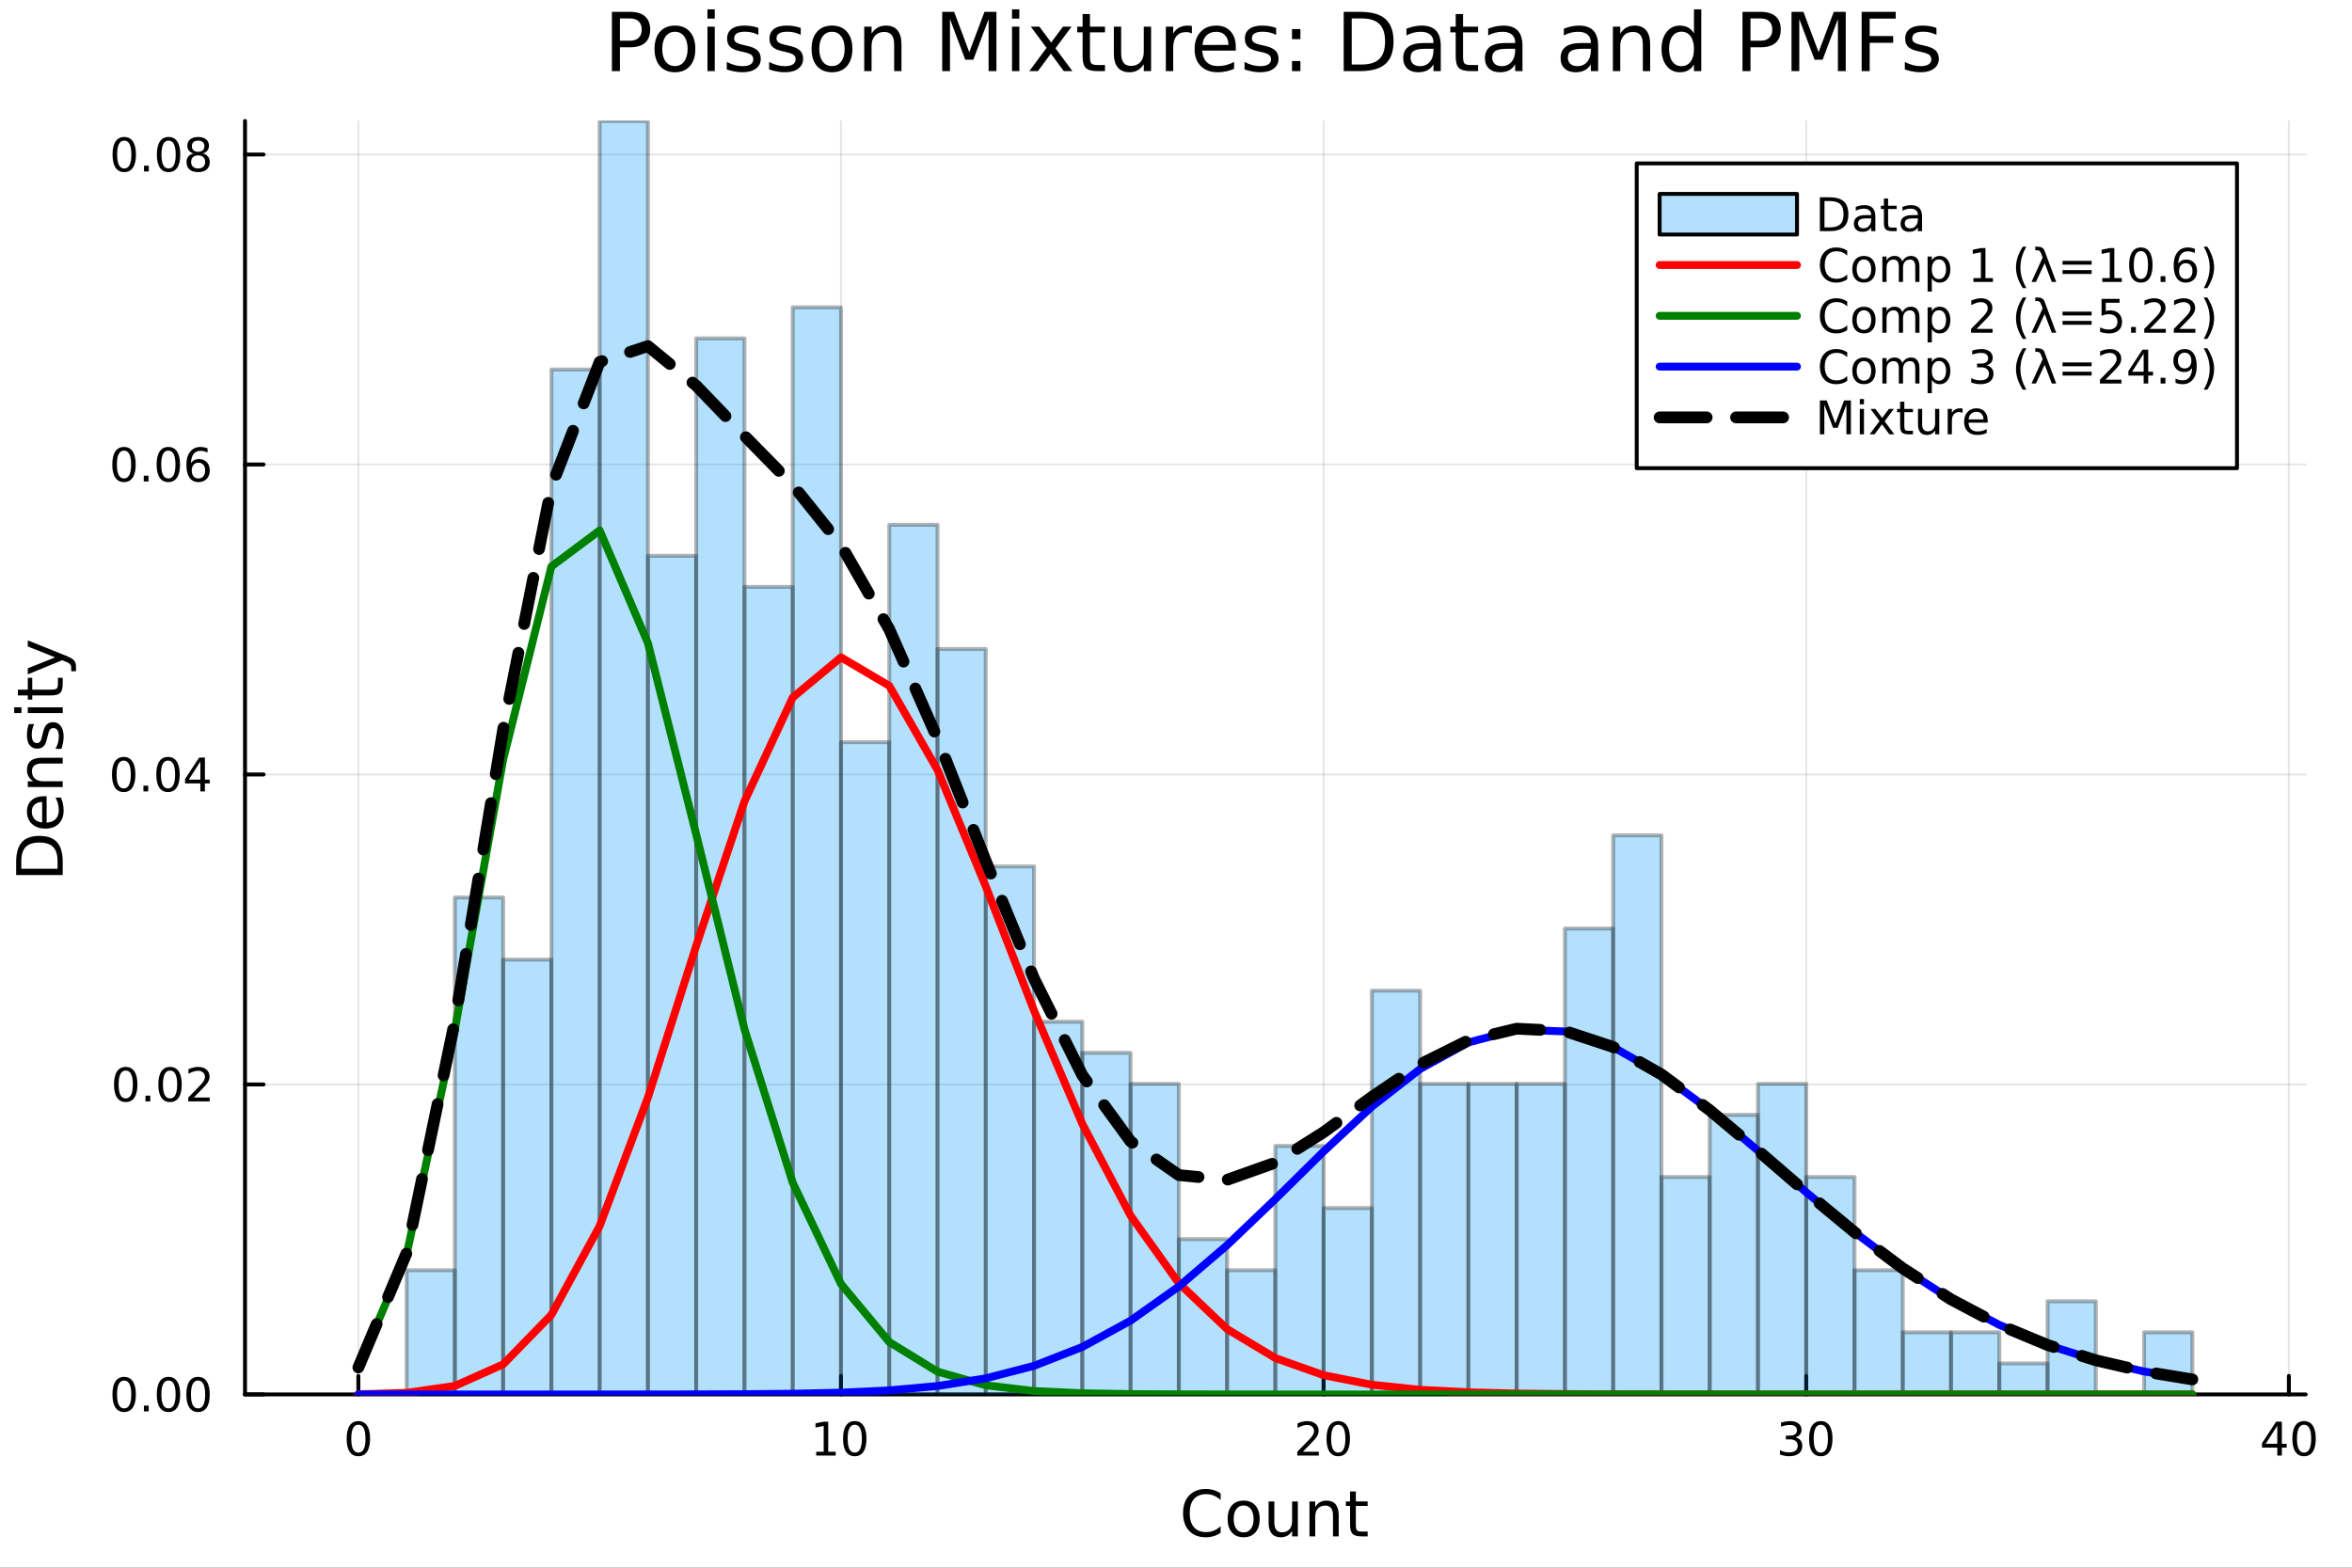 <?xml version="1.0" encoding="utf-8"?>
<svg xmlns="http://www.w3.org/2000/svg" xmlns:xlink="http://www.w3.org/1999/xlink" width="600" height="400" viewBox="0 0 2400 1600">
<rect x="0" y="0" width="2400" height="1600" fill="#333333" stroke="none"/>
<defs>
  <clipPath id="clip830">
    <rect x="0" y="0" width="2400" height="1600"/>
  </clipPath>
</defs>
<path clip-path="url(#clip830)" d="M0 1600 L2400 1600 L2400 0 L0 0  Z" fill="#ffffff" fill-rule="evenodd" fill-opacity="1"/>
<defs>
  <clipPath id="clip831">
    <rect x="480" y="0" width="1681" height="1600"/>
  </clipPath>
</defs>
<path clip-path="url(#clip830)" d="M250.028 1423.18 L2352.76 1423.18 L2352.76 123.472 L250.028 123.472  Z" fill="#ffffff" fill-rule="evenodd" fill-opacity="1"/>
<defs>
  <clipPath id="clip832">
    <rect x="250" y="123" width="2104" height="1301"/>
  </clipPath>
</defs>
<polyline clip-path="url(#clip832)" style="stroke:#000000; stroke-linecap:round; stroke-linejoin:round; stroke-width:2; stroke-opacity:0.1; fill:none" points="365.682,1423.18 365.682,123.472 "/>
<polyline clip-path="url(#clip832)" style="stroke:#000000; stroke-linecap:round; stroke-linejoin:round; stroke-width:2; stroke-opacity:0.1; fill:none" points="858.161,1423.18 858.161,123.472 "/>
<polyline clip-path="url(#clip832)" style="stroke:#000000; stroke-linecap:round; stroke-linejoin:round; stroke-width:2; stroke-opacity:0.1; fill:none" points="1350.64,1423.18 1350.64,123.472 "/>
<polyline clip-path="url(#clip832)" style="stroke:#000000; stroke-linecap:round; stroke-linejoin:round; stroke-width:2; stroke-opacity:0.1; fill:none" points="1843.12,1423.18 1843.12,123.472 "/>
<polyline clip-path="url(#clip832)" style="stroke:#000000; stroke-linecap:round; stroke-linejoin:round; stroke-width:2; stroke-opacity:0.1; fill:none" points="2335.6,1423.18 2335.6,123.472 "/>
<polyline clip-path="url(#clip832)" style="stroke:#000000; stroke-linecap:round; stroke-linejoin:round; stroke-width:2; stroke-opacity:0.1; fill:none" points="250.028,1423.18 2352.76,1423.18 "/>
<polyline clip-path="url(#clip832)" style="stroke:#000000; stroke-linecap:round; stroke-linejoin:round; stroke-width:2; stroke-opacity:0.1; fill:none" points="250.028,1106.81 2352.76,1106.81 "/>
<polyline clip-path="url(#clip832)" style="stroke:#000000; stroke-linecap:round; stroke-linejoin:round; stroke-width:2; stroke-opacity:0.1; fill:none" points="250.028,790.444 2352.76,790.444 "/>
<polyline clip-path="url(#clip832)" style="stroke:#000000; stroke-linecap:round; stroke-linejoin:round; stroke-width:2; stroke-opacity:0.1; fill:none" points="250.028,474.076 2352.76,474.076 "/>
<polyline clip-path="url(#clip832)" style="stroke:#000000; stroke-linecap:round; stroke-linejoin:round; stroke-width:2; stroke-opacity:0.1; fill:none" points="250.028,157.708 2352.76,157.708 "/>
<polyline clip-path="url(#clip830)" style="stroke:#000000; stroke-linecap:round; stroke-linejoin:round; stroke-width:4; stroke-opacity:1; fill:none" points="250.028,1423.18 2352.76,1423.18 "/>
<polyline clip-path="url(#clip830)" style="stroke:#000000; stroke-linecap:round; stroke-linejoin:round; stroke-width:4; stroke-opacity:1; fill:none" points="365.682,1423.18 365.682,1404.28 "/>
<polyline clip-path="url(#clip830)" style="stroke:#000000; stroke-linecap:round; stroke-linejoin:round; stroke-width:4; stroke-opacity:1; fill:none" points="858.161,1423.18 858.161,1404.28 "/>
<polyline clip-path="url(#clip830)" style="stroke:#000000; stroke-linecap:round; stroke-linejoin:round; stroke-width:4; stroke-opacity:1; fill:none" points="1350.64,1423.18 1350.64,1404.28 "/>
<polyline clip-path="url(#clip830)" style="stroke:#000000; stroke-linecap:round; stroke-linejoin:round; stroke-width:4; stroke-opacity:1; fill:none" points="1843.12,1423.18 1843.12,1404.28 "/>
<polyline clip-path="url(#clip830)" style="stroke:#000000; stroke-linecap:round; stroke-linejoin:round; stroke-width:4; stroke-opacity:1; fill:none" points="2335.6,1423.18 2335.6,1404.28 "/>
<path clip-path="url(#clip830)" d="M365.682 1454.1 Q362.071 1454.1 360.242 1457.66 Q358.437 1461.2 358.437 1468.33 Q358.437 1475.44 360.242 1479.01 Q362.071 1482.55 365.682 1482.55 Q369.316 1482.55 371.122 1479.01 Q372.95 1475.44 372.95 1468.33 Q372.95 1461.2 371.122 1457.66 Q369.316 1454.1 365.682 1454.1 M365.682 1450.39 Q371.492 1450.39 374.548 1455 Q377.626 1459.58 377.626 1468.33 Q377.626 1477.06 374.548 1481.67 Q371.492 1486.25 365.682 1486.25 Q359.872 1486.25 356.793 1481.67 Q353.738 1477.06 353.738 1468.33 Q353.738 1459.58 356.793 1455 Q359.872 1450.39 365.682 1450.39 Z" fill="#000000" fill-rule="nonzero" fill-opacity="1" /><path clip-path="url(#clip830)" d="M832.849 1481.64 L840.487 1481.64 L840.487 1455.28 L832.177 1456.95 L832.177 1452.69 L840.441 1451.02 L845.117 1451.02 L845.117 1481.64 L852.756 1481.64 L852.756 1485.58 L832.849 1485.58 L832.849 1481.64 Z" fill="#000000" fill-rule="nonzero" fill-opacity="1" /><path clip-path="url(#clip830)" d="M872.2 1454.1 Q868.589 1454.1 866.76 1457.66 Q864.955 1461.2 864.955 1468.33 Q864.955 1475.44 866.76 1479.01 Q868.589 1482.55 872.2 1482.55 Q875.834 1482.55 877.64 1479.01 Q879.469 1475.44 879.469 1468.33 Q879.469 1461.2 877.64 1457.66 Q875.834 1454.1 872.2 1454.1 M872.2 1450.39 Q878.01 1450.39 881.066 1455 Q884.145 1459.58 884.145 1468.33 Q884.145 1477.06 881.066 1481.67 Q878.01 1486.25 872.2 1486.25 Q866.39 1486.25 863.311 1481.67 Q860.256 1477.06 860.256 1468.33 Q860.256 1459.58 863.311 1455 Q866.39 1450.39 872.2 1450.39 Z" fill="#000000" fill-rule="nonzero" fill-opacity="1" /><path clip-path="url(#clip830)" d="M1329.41 1481.64 L1345.73 1481.64 L1345.73 1485.58 L1323.79 1485.58 L1323.79 1481.64 Q1326.45 1478.89 1331.03 1474.26 Q1335.64 1469.61 1336.82 1468.27 Q1339.07 1465.74 1339.95 1464.01 Q1340.85 1462.25 1340.85 1460.56 Q1340.85 1457.8 1338.9 1456.07 Q1336.98 1454.33 1333.88 1454.33 Q1331.68 1454.33 1329.23 1455.09 Q1326.8 1455.86 1324.02 1457.41 L1324.02 1452.69 Q1326.84 1451.55 1329.3 1450.97 Q1331.75 1450.39 1333.79 1450.39 Q1339.16 1450.39 1342.35 1453.08 Q1345.55 1455.77 1345.55 1460.26 Q1345.55 1462.39 1344.74 1464.31 Q1343.95 1466.2 1341.84 1468.8 Q1341.26 1469.47 1338.16 1472.69 Q1335.06 1475.88 1329.41 1481.64 Z" fill="#000000" fill-rule="nonzero" fill-opacity="1" /><path clip-path="url(#clip830)" d="M1365.55 1454.1 Q1361.94 1454.1 1360.11 1457.66 Q1358.3 1461.2 1358.3 1468.33 Q1358.3 1475.44 1360.11 1479.01 Q1361.94 1482.55 1365.55 1482.55 Q1369.18 1482.55 1370.99 1479.01 Q1372.82 1475.44 1372.82 1468.33 Q1372.82 1461.2 1370.99 1457.66 Q1369.18 1454.1 1365.55 1454.1 M1365.55 1450.39 Q1371.36 1450.39 1374.41 1455 Q1377.49 1459.58 1377.49 1468.33 Q1377.49 1477.06 1374.41 1481.67 Q1371.36 1486.25 1365.55 1486.25 Q1359.74 1486.25 1356.66 1481.67 Q1353.6 1477.06 1353.6 1468.33 Q1353.6 1459.58 1356.66 1455 Q1359.74 1450.39 1365.55 1450.39 Z" fill="#000000" fill-rule="nonzero" fill-opacity="1" /><path clip-path="url(#clip830)" d="M1831.96 1466.95 Q1835.32 1467.66 1837.19 1469.93 Q1839.09 1472.2 1839.09 1475.53 Q1839.09 1480.65 1835.57 1483.45 Q1832.05 1486.25 1825.57 1486.25 Q1823.4 1486.25 1821.08 1485.81 Q1818.79 1485.39 1816.34 1484.54 L1816.34 1480.02 Q1818.28 1481.16 1820.6 1481.74 Q1822.91 1482.32 1825.43 1482.32 Q1829.83 1482.32 1832.12 1480.58 Q1834.44 1478.84 1834.44 1475.53 Q1834.44 1472.48 1832.29 1470.77 Q1830.16 1469.03 1826.34 1469.03 L1822.31 1469.03 L1822.31 1465.19 L1826.52 1465.19 Q1829.97 1465.19 1831.8 1463.82 Q1833.63 1462.43 1833.63 1459.84 Q1833.63 1457.18 1831.73 1455.77 Q1829.86 1454.33 1826.34 1454.33 Q1824.42 1454.33 1822.22 1454.75 Q1820.02 1455.16 1817.38 1456.04 L1817.38 1451.88 Q1820.04 1451.14 1822.36 1450.77 Q1824.69 1450.39 1826.75 1450.39 Q1832.08 1450.39 1835.18 1452.83 Q1838.28 1455.23 1838.28 1459.35 Q1838.28 1462.22 1836.64 1464.21 Q1834.99 1466.18 1831.96 1466.95 Z" fill="#000000" fill-rule="nonzero" fill-opacity="1" /><path clip-path="url(#clip830)" d="M1857.96 1454.1 Q1854.35 1454.1 1852.52 1457.66 Q1850.71 1461.2 1850.71 1468.33 Q1850.71 1475.44 1852.52 1479.01 Q1854.35 1482.55 1857.96 1482.55 Q1861.59 1482.55 1863.4 1479.01 Q1865.23 1475.44 1865.23 1468.33 Q1865.23 1461.2 1863.4 1457.66 Q1861.59 1454.1 1857.96 1454.1 M1857.96 1450.39 Q1863.77 1450.39 1866.82 1455 Q1869.9 1459.58 1869.9 1468.33 Q1869.9 1477.06 1866.82 1481.67 Q1863.77 1486.25 1857.96 1486.25 Q1852.15 1486.25 1849.07 1481.67 Q1846.01 1477.06 1846.01 1468.33 Q1846.01 1459.58 1849.07 1455 Q1852.15 1450.39 1857.96 1450.39 Z" fill="#000000" fill-rule="nonzero" fill-opacity="1" /><path clip-path="url(#clip830)" d="M2323.77 1455.09 L2311.96 1473.54 L2323.77 1473.54 L2323.77 1455.09 M2322.54 1451.02 L2328.42 1451.02 L2328.42 1473.54 L2333.35 1473.54 L2333.35 1477.43 L2328.42 1477.43 L2328.42 1485.58 L2323.77 1485.58 L2323.77 1477.43 L2308.17 1477.43 L2308.17 1472.92 L2322.54 1451.02 Z" fill="#000000" fill-rule="nonzero" fill-opacity="1" /><path clip-path="url(#clip830)" d="M2351.08 1454.1 Q2347.47 1454.1 2345.64 1457.66 Q2343.84 1461.2 2343.84 1468.33 Q2343.84 1475.44 2345.64 1479.01 Q2347.47 1482.55 2351.08 1482.55 Q2354.72 1482.55 2356.52 1479.01 Q2358.35 1475.44 2358.35 1468.33 Q2358.35 1461.2 2356.52 1457.66 Q2354.72 1454.1 2351.08 1454.1 M2351.08 1450.39 Q2356.89 1450.39 2359.95 1455 Q2363.03 1459.58 2363.03 1468.33 Q2363.03 1477.06 2359.95 1481.67 Q2356.89 1486.25 2351.08 1486.25 Q2345.27 1486.25 2342.2 1481.67 Q2339.14 1477.06 2339.14 1468.33 Q2339.14 1459.58 2342.2 1455 Q2345.27 1450.39 2351.08 1450.39 Z" fill="#000000" fill-rule="nonzero" fill-opacity="1" /><path clip-path="url(#clip830)" d="M1245.53 1524.18 L1245.53 1530.96 Q1242.29 1527.94 1238.59 1526.44 Q1234.93 1524.95 1230.8 1524.95 Q1222.65 1524.95 1218.32 1529.95 Q1213.99 1534.91 1213.99 1544.33 Q1213.99 1553.72 1218.32 1558.72 Q1222.65 1563.68 1230.8 1563.68 Q1234.93 1563.68 1238.59 1562.19 Q1242.29 1560.69 1245.53 1557.67 L1245.53 1564.38 Q1242.16 1566.68 1238.37 1567.82 Q1234.62 1568.97 1230.41 1568.97 Q1219.62 1568.97 1213.42 1562.38 Q1207.21 1555.76 1207.21 1544.33 Q1207.21 1532.87 1213.42 1526.28 Q1219.62 1519.66 1230.41 1519.66 Q1234.68 1519.66 1238.44 1520.81 Q1242.22 1521.92 1245.53 1524.18 Z" fill="#000000" fill-rule="nonzero" fill-opacity="1" /><path clip-path="url(#clip830)" d="M1269.02 1536.5 Q1264.31 1536.5 1261.57 1540.19 Q1258.84 1543.85 1258.84 1550.25 Q1258.84 1556.65 1261.54 1560.34 Q1264.28 1564 1269.02 1564 Q1273.7 1564 1276.44 1560.31 Q1279.18 1556.62 1279.18 1550.25 Q1279.18 1543.92 1276.44 1540.23 Q1273.7 1536.5 1269.02 1536.5 M1269.02 1531.54 Q1276.66 1531.54 1281.02 1536.5 Q1285.38 1541.47 1285.38 1550.25 Q1285.38 1559 1281.02 1564 Q1276.66 1568.97 1269.02 1568.97 Q1261.35 1568.97 1256.99 1564 Q1252.66 1559 1252.66 1550.25 Q1252.66 1541.47 1256.99 1536.5 Q1261.35 1531.54 1269.02 1531.54 Z" fill="#000000" fill-rule="nonzero" fill-opacity="1" /><path clip-path="url(#clip830)" d="M1294.49 1553.98 L1294.49 1532.4 L1300.34 1532.4 L1300.34 1553.75 Q1300.34 1558.81 1302.32 1561.36 Q1304.29 1563.87 1308.24 1563.87 Q1312.98 1563.87 1315.71 1560.85 Q1318.48 1557.83 1318.48 1552.61 L1318.48 1532.4 L1324.34 1532.4 L1324.34 1568.04 L1318.48 1568.04 L1318.48 1562.57 Q1316.35 1565.82 1313.52 1567.41 Q1310.72 1568.97 1306.99 1568.97 Q1300.85 1568.97 1297.67 1565.15 Q1294.49 1561.33 1294.49 1553.98 M1309.22 1531.54 L1309.22 1531.54 Z" fill="#000000" fill-rule="nonzero" fill-opacity="1" /><path clip-path="url(#clip830)" d="M1366.04 1546.53 L1366.04 1568.04 L1360.18 1568.04 L1360.18 1546.72 Q1360.18 1541.66 1358.21 1539.14 Q1356.23 1536.63 1352.29 1536.63 Q1347.54 1536.63 1344.81 1539.65 Q1342.07 1542.68 1342.07 1547.9 L1342.07 1568.04 L1336.18 1568.04 L1336.18 1532.4 L1342.07 1532.4 L1342.07 1537.93 Q1344.17 1534.72 1347 1533.13 Q1349.87 1531.54 1353.59 1531.54 Q1359.73 1531.54 1362.88 1535.36 Q1366.04 1539.14 1366.04 1546.53 Z" fill="#000000" fill-rule="nonzero" fill-opacity="1" /><path clip-path="url(#clip830)" d="M1383.51 1522.27 L1383.51 1532.4 L1395.57 1532.4 L1395.57 1536.95 L1383.51 1536.95 L1383.51 1556.3 Q1383.51 1560.66 1384.69 1561.9 Q1385.9 1563.14 1389.56 1563.14 L1395.57 1563.14 L1395.57 1568.04 L1389.56 1568.04 Q1382.78 1568.04 1380.2 1565.53 Q1377.62 1562.98 1377.62 1556.3 L1377.62 1536.95 L1373.32 1536.95 L1373.32 1532.4 L1377.62 1532.4 L1377.62 1522.27 L1383.51 1522.27 Z" fill="#000000" fill-rule="nonzero" fill-opacity="1" /><polyline clip-path="url(#clip830)" style="stroke:#000000; stroke-linecap:round; stroke-linejoin:round; stroke-width:4; stroke-opacity:1; fill:none" points="250.028,1423.18 250.028,123.472 "/>
<polyline clip-path="url(#clip830)" style="stroke:#000000; stroke-linecap:round; stroke-linejoin:round; stroke-width:4; stroke-opacity:1; fill:none" points="250.028,1423.18 268.926,1423.18 "/>
<polyline clip-path="url(#clip830)" style="stroke:#000000; stroke-linecap:round; stroke-linejoin:round; stroke-width:4; stroke-opacity:1; fill:none" points="250.028,1106.81 268.926,1106.81 "/>
<polyline clip-path="url(#clip830)" style="stroke:#000000; stroke-linecap:round; stroke-linejoin:round; stroke-width:4; stroke-opacity:1; fill:none" points="250.028,790.444 268.926,790.444 "/>
<polyline clip-path="url(#clip830)" style="stroke:#000000; stroke-linecap:round; stroke-linejoin:round; stroke-width:4; stroke-opacity:1; fill:none" points="250.028,474.076 268.926,474.076 "/>
<polyline clip-path="url(#clip830)" style="stroke:#000000; stroke-linecap:round; stroke-linejoin:round; stroke-width:4; stroke-opacity:1; fill:none" points="250.028,157.708 268.926,157.708 "/>
<path clip-path="url(#clip830)" d="M126.691 1408.98 Q123.08 1408.98 121.251 1412.54 Q119.445 1416.08 119.445 1423.21 Q119.445 1430.32 121.251 1433.89 Q123.08 1437.43 126.691 1437.43 Q130.325 1437.43 132.13 1433.89 Q133.959 1430.32 133.959 1423.21 Q133.959 1416.08 132.13 1412.54 Q130.325 1408.98 126.691 1408.98 M126.691 1405.27 Q132.501 1405.27 135.556 1409.88 Q138.635 1414.46 138.635 1423.21 Q138.635 1431.94 135.556 1436.55 Q132.501 1441.13 126.691 1441.13 Q120.88 1441.13 117.802 1436.55 Q114.746 1431.94 114.746 1423.21 Q114.746 1414.46 117.802 1409.88 Q120.88 1405.27 126.691 1405.27 Z" fill="#000000" fill-rule="nonzero" fill-opacity="1" /><path clip-path="url(#clip830)" d="M146.853 1434.58 L151.737 1434.58 L151.737 1440.46 L146.853 1440.46 L146.853 1434.58 Z" fill="#000000" fill-rule="nonzero" fill-opacity="1" /><path clip-path="url(#clip830)" d="M171.922 1408.98 Q168.311 1408.98 166.482 1412.54 Q164.677 1416.08 164.677 1423.21 Q164.677 1430.32 166.482 1433.89 Q168.311 1437.43 171.922 1437.43 Q175.556 1437.43 177.362 1433.89 Q179.19 1430.32 179.19 1423.21 Q179.19 1416.08 177.362 1412.54 Q175.556 1408.98 171.922 1408.98 M171.922 1405.27 Q177.732 1405.27 180.788 1409.88 Q183.866 1414.46 183.866 1423.21 Q183.866 1431.94 180.788 1436.55 Q177.732 1441.13 171.922 1441.13 Q166.112 1441.13 163.033 1436.55 Q159.978 1431.94 159.978 1423.21 Q159.978 1414.46 163.033 1409.88 Q166.112 1405.27 171.922 1405.27 Z" fill="#000000" fill-rule="nonzero" fill-opacity="1" /><path clip-path="url(#clip830)" d="M202.084 1408.98 Q198.473 1408.98 196.644 1412.54 Q194.838 1416.08 194.838 1423.21 Q194.838 1430.32 196.644 1433.89 Q198.473 1437.43 202.084 1437.43 Q205.718 1437.43 207.524 1433.89 Q209.352 1430.32 209.352 1423.21 Q209.352 1416.08 207.524 1412.54 Q205.718 1408.98 202.084 1408.98 M202.084 1405.27 Q207.894 1405.27 210.949 1409.88 Q214.028 1414.46 214.028 1423.21 Q214.028 1431.94 210.949 1436.55 Q207.894 1441.13 202.084 1441.13 Q196.274 1441.13 193.195 1436.55 Q190.139 1431.94 190.139 1423.21 Q190.139 1414.46 193.195 1409.88 Q196.274 1405.27 202.084 1405.27 Z" fill="#000000" fill-rule="nonzero" fill-opacity="1" /><path clip-path="url(#clip830)" d="M128.288 1092.61 Q124.677 1092.61 122.848 1096.18 Q121.043 1099.72 121.043 1106.85 Q121.043 1113.95 122.848 1117.52 Q124.677 1121.06 128.288 1121.06 Q131.922 1121.06 133.728 1117.52 Q135.556 1113.95 135.556 1106.85 Q135.556 1099.72 133.728 1096.18 Q131.922 1092.61 128.288 1092.61 M128.288 1088.91 Q134.098 1088.91 137.154 1093.51 Q140.232 1098.1 140.232 1106.85 Q140.232 1115.57 137.154 1120.18 Q134.098 1124.76 128.288 1124.76 Q122.478 1124.76 119.399 1120.18 Q116.343 1115.57 116.343 1106.85 Q116.343 1098.1 119.399 1093.51 Q122.478 1088.91 128.288 1088.91 Z" fill="#000000" fill-rule="nonzero" fill-opacity="1" /><path clip-path="url(#clip830)" d="M148.45 1118.21 L153.334 1118.21 L153.334 1124.09 L148.45 1124.09 L148.45 1118.21 Z" fill="#000000" fill-rule="nonzero" fill-opacity="1" /><path clip-path="url(#clip830)" d="M173.519 1092.61 Q169.908 1092.61 168.079 1096.18 Q166.274 1099.72 166.274 1106.85 Q166.274 1113.95 168.079 1117.52 Q169.908 1121.06 173.519 1121.06 Q177.153 1121.06 178.959 1117.52 Q180.788 1113.95 180.788 1106.85 Q180.788 1099.72 178.959 1096.18 Q177.153 1092.61 173.519 1092.61 M173.519 1088.91 Q179.329 1088.91 182.385 1093.51 Q185.463 1098.1 185.463 1106.85 Q185.463 1115.57 182.385 1120.18 Q179.329 1124.76 173.519 1124.76 Q167.709 1124.76 164.63 1120.18 Q161.575 1115.57 161.575 1106.85 Q161.575 1098.1 164.63 1093.51 Q167.709 1088.91 173.519 1088.91 Z" fill="#000000" fill-rule="nonzero" fill-opacity="1" /><path clip-path="url(#clip830)" d="M197.709 1120.16 L214.028 1120.16 L214.028 1124.09 L192.084 1124.09 L192.084 1120.16 Q194.746 1117.4 199.329 1112.77 Q203.936 1108.12 205.116 1106.78 Q207.362 1104.25 208.241 1102.52 Q209.144 1100.76 209.144 1099.07 Q209.144 1096.31 207.199 1094.58 Q205.278 1092.84 202.176 1092.84 Q199.977 1092.84 197.524 1093.61 Q195.093 1094.37 192.315 1095.92 L192.315 1091.2 Q195.139 1090.06 197.593 1089.49 Q200.047 1088.91 202.084 1088.91 Q207.454 1088.91 210.649 1091.59 Q213.843 1094.28 213.843 1098.77 Q213.843 1100.9 213.033 1102.82 Q212.246 1104.72 210.139 1107.31 Q209.561 1107.98 206.459 1111.2 Q203.357 1114.39 197.709 1120.16 Z" fill="#000000" fill-rule="nonzero" fill-opacity="1" /><path clip-path="url(#clip830)" d="M126.205 776.243 Q122.593 776.243 120.765 779.808 Q118.959 783.349 118.959 790.479 Q118.959 797.585 120.765 801.15 Q122.593 804.692 126.205 804.692 Q129.839 804.692 131.644 801.15 Q133.473 797.585 133.473 790.479 Q133.473 783.349 131.644 779.808 Q129.839 776.243 126.205 776.243 M126.205 772.539 Q132.015 772.539 135.07 777.146 Q138.149 781.729 138.149 790.479 Q138.149 799.206 135.07 803.812 Q132.015 808.395 126.205 808.395 Q120.394 808.395 117.316 803.812 Q114.26 799.206 114.26 790.479 Q114.26 781.729 117.316 777.146 Q120.394 772.539 126.205 772.539 Z" fill="#000000" fill-rule="nonzero" fill-opacity="1" /><path clip-path="url(#clip830)" d="M146.366 801.844 L151.251 801.844 L151.251 807.724 L146.366 807.724 L146.366 801.844 Z" fill="#000000" fill-rule="nonzero" fill-opacity="1" /><path clip-path="url(#clip830)" d="M171.436 776.243 Q167.825 776.243 165.996 779.808 Q164.19 783.349 164.19 790.479 Q164.19 797.585 165.996 801.15 Q167.825 804.692 171.436 804.692 Q175.07 804.692 176.876 801.15 Q178.704 797.585 178.704 790.479 Q178.704 783.349 176.876 779.808 Q175.07 776.243 171.436 776.243 M171.436 772.539 Q177.246 772.539 180.301 777.146 Q183.38 781.729 183.38 790.479 Q183.38 799.206 180.301 803.812 Q177.246 808.395 171.436 808.395 Q165.626 808.395 162.547 803.812 Q159.491 799.206 159.491 790.479 Q159.491 781.729 162.547 777.146 Q165.626 772.539 171.436 772.539 Z" fill="#000000" fill-rule="nonzero" fill-opacity="1" /><path clip-path="url(#clip830)" d="M204.445 777.238 L192.639 795.687 L204.445 795.687 L204.445 777.238 M203.218 773.164 L209.098 773.164 L209.098 795.687 L214.028 795.687 L214.028 799.576 L209.098 799.576 L209.098 807.724 L204.445 807.724 L204.445 799.576 L188.843 799.576 L188.843 795.062 L203.218 773.164 Z" fill="#000000" fill-rule="nonzero" fill-opacity="1" /><path clip-path="url(#clip830)" d="M126.529 459.875 Q122.918 459.875 121.089 463.44 Q119.283 466.981 119.283 474.111 Q119.283 481.217 121.089 484.782 Q122.918 488.324 126.529 488.324 Q130.163 488.324 131.968 484.782 Q133.797 481.217 133.797 474.111 Q133.797 466.981 131.968 463.44 Q130.163 459.875 126.529 459.875 M126.529 456.171 Q132.339 456.171 135.394 460.778 Q138.473 465.361 138.473 474.111 Q138.473 482.838 135.394 487.444 Q132.339 492.028 126.529 492.028 Q120.718 492.028 117.64 487.444 Q114.584 482.838 114.584 474.111 Q114.584 465.361 117.64 460.778 Q120.718 456.171 126.529 456.171 Z" fill="#000000" fill-rule="nonzero" fill-opacity="1" /><path clip-path="url(#clip830)" d="M146.691 485.477 L151.575 485.477 L151.575 491.356 L146.691 491.356 L146.691 485.477 Z" fill="#000000" fill-rule="nonzero" fill-opacity="1" /><path clip-path="url(#clip830)" d="M171.76 459.875 Q168.149 459.875 166.32 463.44 Q164.515 466.981 164.515 474.111 Q164.515 481.217 166.32 484.782 Q168.149 488.324 171.76 488.324 Q175.394 488.324 177.2 484.782 Q179.028 481.217 179.028 474.111 Q179.028 466.981 177.2 463.44 Q175.394 459.875 171.76 459.875 M171.76 456.171 Q177.57 456.171 180.626 460.778 Q183.704 465.361 183.704 474.111 Q183.704 482.838 180.626 487.444 Q177.57 492.028 171.76 492.028 Q165.95 492.028 162.871 487.444 Q159.815 482.838 159.815 474.111 Q159.815 465.361 162.871 460.778 Q165.95 456.171 171.76 456.171 Z" fill="#000000" fill-rule="nonzero" fill-opacity="1" /><path clip-path="url(#clip830)" d="M202.5 472.213 Q199.352 472.213 197.5 474.366 Q195.672 476.518 195.672 480.268 Q195.672 483.995 197.5 486.171 Q199.352 488.324 202.5 488.324 Q205.649 488.324 207.477 486.171 Q209.329 483.995 209.329 480.268 Q209.329 476.518 207.477 474.366 Q205.649 472.213 202.5 472.213 M211.783 457.56 L211.783 461.819 Q210.024 460.986 208.218 460.546 Q206.436 460.106 204.676 460.106 Q200.047 460.106 197.593 463.231 Q195.163 466.356 194.815 472.676 Q196.181 470.662 198.241 469.597 Q200.301 468.509 202.778 468.509 Q207.987 468.509 210.996 471.68 Q214.028 474.829 214.028 480.268 Q214.028 485.592 210.88 488.81 Q207.732 492.028 202.5 492.028 Q196.505 492.028 193.334 487.444 Q190.163 482.838 190.163 474.111 Q190.163 465.917 194.051 461.055 Q197.94 456.171 204.491 456.171 Q206.25 456.171 208.033 456.518 Q209.838 456.866 211.783 457.56 Z" fill="#000000" fill-rule="nonzero" fill-opacity="1" /><path clip-path="url(#clip830)" d="M126.783 143.507 Q123.172 143.507 121.343 147.072 Q119.538 150.613 119.538 157.743 Q119.538 164.849 121.343 168.414 Q123.172 171.956 126.783 171.956 Q130.417 171.956 132.223 168.414 Q134.052 164.849 134.052 157.743 Q134.052 150.613 132.223 147.072 Q130.417 143.507 126.783 143.507 M126.783 139.803 Q132.593 139.803 135.649 144.41 Q138.728 148.993 138.728 157.743 Q138.728 166.47 135.649 171.076 Q132.593 175.66 126.783 175.66 Q120.973 175.66 117.894 171.076 Q114.839 166.47 114.839 157.743 Q114.839 148.993 117.894 144.41 Q120.973 139.803 126.783 139.803 Z" fill="#000000" fill-rule="nonzero" fill-opacity="1" /><path clip-path="url(#clip830)" d="M146.945 169.109 L151.829 169.109 L151.829 174.988 L146.945 174.988 L146.945 169.109 Z" fill="#000000" fill-rule="nonzero" fill-opacity="1" /><path clip-path="url(#clip830)" d="M172.014 143.507 Q168.403 143.507 166.575 147.072 Q164.769 150.613 164.769 157.743 Q164.769 164.849 166.575 168.414 Q168.403 171.956 172.014 171.956 Q175.649 171.956 177.454 168.414 Q179.283 164.849 179.283 157.743 Q179.283 150.613 177.454 147.072 Q175.649 143.507 172.014 143.507 M172.014 139.803 Q177.825 139.803 180.88 144.41 Q183.959 148.993 183.959 157.743 Q183.959 166.47 180.88 171.076 Q177.825 175.66 172.014 175.66 Q166.204 175.66 163.126 171.076 Q160.07 166.47 160.07 157.743 Q160.07 148.993 163.126 144.41 Q166.204 139.803 172.014 139.803 Z" fill="#000000" fill-rule="nonzero" fill-opacity="1" /><path clip-path="url(#clip830)" d="M202.176 158.576 Q198.843 158.576 196.922 160.359 Q195.024 162.141 195.024 165.266 Q195.024 168.391 196.922 170.174 Q198.843 171.956 202.176 171.956 Q205.51 171.956 207.431 170.174 Q209.352 168.368 209.352 165.266 Q209.352 162.141 207.431 160.359 Q205.533 158.576 202.176 158.576 M197.5 156.586 Q194.491 155.845 192.801 153.785 Q191.135 151.725 191.135 148.762 Q191.135 144.618 194.075 142.211 Q197.037 139.803 202.176 139.803 Q207.338 139.803 210.278 142.211 Q213.218 144.618 213.218 148.762 Q213.218 151.725 211.528 153.785 Q209.861 155.845 206.875 156.586 Q210.255 157.373 212.13 159.664 Q214.028 161.956 214.028 165.266 Q214.028 170.289 210.949 172.974 Q207.894 175.66 202.176 175.66 Q196.459 175.66 193.38 172.974 Q190.325 170.289 190.325 165.266 Q190.325 161.956 192.223 159.664 Q194.121 157.373 197.5 156.586 M195.787 149.201 Q195.787 151.887 197.454 153.391 Q199.144 154.896 202.176 154.896 Q205.186 154.896 206.875 153.391 Q208.588 151.887 208.588 149.201 Q208.588 146.516 206.875 145.012 Q205.186 143.507 202.176 143.507 Q199.144 143.507 197.454 145.012 Q195.787 146.516 195.787 149.201 Z" fill="#000000" fill-rule="nonzero" fill-opacity="1" /><path clip-path="url(#clip830)" d="M21.768 886.636 L58.721 886.636 L58.721 878.869 Q58.721 869.034 54.265 864.483 Q49.809 859.9 40.196 859.9 Q30.648 859.9 26.224 864.483 Q21.768 869.034 21.768 878.869 L21.768 886.636 M16.484 893.065 L16.484 879.856 Q16.484 866.043 22.245 859.581 Q27.974 853.12 40.196 853.12 Q52.482 853.12 58.243 859.613 Q64.004 866.106 64.004 879.856 L64.004 893.065 L16.484 893.065 Z" fill="#000000" fill-rule="nonzero" fill-opacity="1" /><path clip-path="url(#clip830)" d="M44.716 812.634 L47.581 812.634 L47.581 839.561 Q53.628 839.179 56.811 835.933 Q59.962 832.654 59.962 826.83 Q59.962 823.456 59.134 820.305 Q58.307 817.122 56.652 814.003 L62.19 814.003 Q63.527 817.154 64.227 820.464 Q64.927 823.774 64.927 827.18 Q64.927 835.71 59.962 840.707 Q54.997 845.672 46.53 845.672 Q37.777 845.672 32.653 840.962 Q27.497 836.219 27.497 828.198 Q27.497 821.005 32.144 816.836 Q36.759 812.634 44.716 812.634 M42.997 818.491 Q38.191 818.554 35.327 821.196 Q32.462 823.806 32.462 828.135 Q32.462 833.036 35.231 835.996 Q38 838.925 43.029 839.37 L42.997 818.491 Z" fill="#000000" fill-rule="nonzero" fill-opacity="1" /><path clip-path="url(#clip830)" d="M42.488 773.39 L64.004 773.39 L64.004 779.246 L42.679 779.246 Q37.618 779.246 35.104 781.219 Q32.589 783.193 32.589 787.14 Q32.589 791.882 35.613 794.619 Q38.637 797.357 43.857 797.357 L64.004 797.357 L64.004 803.245 L28.356 803.245 L28.356 797.357 L33.894 797.357 Q30.68 795.256 29.088 792.423 Q27.497 789.559 27.497 785.835 Q27.497 779.692 31.316 776.541 Q35.104 773.39 42.488 773.39 Z" fill="#000000" fill-rule="nonzero" fill-opacity="1" /><path clip-path="url(#clip830)" d="M29.407 738.983 L34.945 738.983 Q33.672 741.466 33.035 744.139 Q32.398 746.813 32.398 749.677 Q32.398 754.038 33.735 756.234 Q35.072 758.398 37.746 758.398 Q39.783 758.398 40.96 756.839 Q42.106 755.279 43.157 750.569 L43.602 748.563 Q44.939 742.325 47.39 739.715 Q49.809 737.073 54.169 737.073 Q59.134 737.073 62.031 741.02 Q64.927 744.935 64.927 751.81 Q64.927 754.674 64.354 757.794 Q63.813 760.881 62.699 764.319 L56.652 764.319 Q58.339 761.072 59.198 757.921 Q60.026 754.77 60.026 751.683 Q60.026 747.545 58.625 745.317 Q57.193 743.089 54.615 743.089 Q52.228 743.089 50.955 744.712 Q49.681 746.304 48.504 751.746 L48.026 753.783 Q46.88 759.226 44.525 761.645 Q42.138 764.064 38 764.064 Q32.971 764.064 30.234 760.499 Q27.497 756.934 27.497 750.378 Q27.497 747.131 27.974 744.267 Q28.452 741.402 29.407 738.983 Z" fill="#000000" fill-rule="nonzero" fill-opacity="1" /><path clip-path="url(#clip830)" d="M28.356 727.748 L28.356 721.891 L64.004 721.891 L64.004 727.748 L28.356 727.748 M14.479 727.748 L14.479 721.891 L21.895 721.891 L21.895 727.748 L14.479 727.748 Z" fill="#000000" fill-rule="nonzero" fill-opacity="1" /><path clip-path="url(#clip830)" d="M18.235 703.844 L28.356 703.844 L28.356 691.781 L32.908 691.781 L32.908 703.844 L52.259 703.844 Q56.62 703.844 57.861 702.667 Q59.103 701.457 59.103 697.797 L59.103 691.781 L64.004 691.781 L64.004 697.797 Q64.004 704.576 61.49 707.154 Q58.943 709.733 52.259 709.733 L32.908 709.733 L32.908 714.029 L28.356 714.029 L28.356 709.733 L18.235 709.733 L18.235 703.844 Z" fill="#000000" fill-rule="nonzero" fill-opacity="1" /><path clip-path="url(#clip830)" d="M67.314 669.247 Q73.68 671.729 75.622 674.085 Q77.563 676.44 77.563 680.387 L77.563 685.065 L72.662 685.065 L72.662 681.628 Q72.662 679.209 71.516 677.872 Q70.37 676.535 66.105 674.912 L63.431 673.862 L28.356 688.28 L28.356 682.074 L56.238 670.934 L28.356 659.794 L28.356 653.587 L67.314 669.247 Z" fill="#000000" fill-rule="nonzero" fill-opacity="1" /><path clip-path="url(#clip830)" d="M632.567 18.82 L632.567 41.546 L642.857 41.546 Q648.569 41.546 651.688 38.589 Q654.807 35.632 654.807 30.163 Q654.807 24.735 651.688 21.778 Q648.569 18.82 642.857 18.82 L632.567 18.82 M624.385 12.096 L642.857 12.096 Q653.025 12.096 658.21 16.714 Q663.435 21.292 663.435 30.163 Q663.435 39.115 658.21 43.693 Q653.025 48.271 642.857 48.271 L632.567 48.271 L632.567 72.576 L624.385 72.576 L624.385 12.096 Z" fill="#000000" fill-rule="nonzero" fill-opacity="1" /><path clip-path="url(#clip830)" d="M688.713 32.431 Q682.718 32.431 679.234 37.131 Q675.75 41.789 675.75 49.931 Q675.75 58.074 679.193 62.773 Q682.677 67.431 688.713 67.431 Q694.668 67.431 698.152 62.732 Q701.635 58.033 701.635 49.931 Q701.635 41.87 698.152 37.171 Q694.668 32.431 688.713 32.431 M688.713 26.112 Q698.435 26.112 703.985 32.431 Q709.535 38.751 709.535 49.931 Q709.535 61.071 703.985 67.431 Q698.435 73.751 688.713 73.751 Q678.95 73.751 673.401 67.431 Q667.891 61.071 667.891 49.931 Q667.891 38.751 673.401 32.431 Q678.95 26.112 688.713 26.112 Z" fill="#000000" fill-rule="nonzero" fill-opacity="1" /><path clip-path="url(#clip830)" d="M721.89 27.206 L729.344 27.206 L729.344 72.576 L721.89 72.576 L721.89 27.206 M721.89 9.544 L729.344 9.544 L729.344 18.983 L721.89 18.983 L721.89 9.544 Z" fill="#000000" fill-rule="nonzero" fill-opacity="1" /><path clip-path="url(#clip830)" d="M773.863 28.543 L773.863 35.591 Q770.703 33.971 767.301 33.161 Q763.898 32.35 760.252 32.35 Q754.702 32.35 751.907 34.052 Q749.153 35.753 749.153 39.156 Q749.153 41.749 751.137 43.248 Q753.122 44.706 759.118 46.043 L761.67 46.61 Q769.61 48.311 772.931 51.43 Q776.294 54.509 776.294 60.059 Q776.294 66.378 771.27 70.064 Q766.288 73.751 757.538 73.751 Q753.892 73.751 749.922 73.022 Q745.993 72.333 741.618 70.915 L741.618 63.218 Q745.75 65.365 749.76 66.459 Q753.771 67.512 757.7 67.512 Q762.966 67.512 765.802 65.73 Q768.637 63.907 768.637 60.626 Q768.637 57.588 766.571 55.967 Q764.546 54.347 757.619 52.848 L755.026 52.24 Q748.099 50.782 745.021 47.785 Q741.942 44.746 741.942 39.48 Q741.942 33.08 746.479 29.596 Q751.016 26.112 759.361 26.112 Q763.493 26.112 767.139 26.72 Q770.784 27.327 773.863 28.543 Z" fill="#000000" fill-rule="nonzero" fill-opacity="1" /><path clip-path="url(#clip830)" d="M817.086 28.543 L817.086 35.591 Q813.926 33.971 810.524 33.161 Q807.121 32.35 803.475 32.35 Q797.925 32.35 795.13 34.052 Q792.376 35.753 792.376 39.156 Q792.376 41.749 794.361 43.248 Q796.346 44.706 802.341 46.043 L804.893 46.61 Q812.833 48.311 816.154 51.43 Q819.517 54.509 819.517 60.059 Q819.517 66.378 814.494 70.064 Q809.511 73.751 800.761 73.751 Q797.115 73.751 793.145 73.022 Q789.216 72.333 784.841 70.915 L784.841 63.218 Q788.973 65.365 792.983 66.459 Q796.994 67.512 800.923 67.512 Q806.189 67.512 809.025 65.73 Q811.861 63.907 811.861 60.626 Q811.861 57.588 809.795 55.967 Q807.769 54.347 800.842 52.848 L798.249 52.24 Q791.322 50.782 788.244 47.785 Q785.165 44.746 785.165 39.48 Q785.165 33.08 789.702 29.596 Q794.239 26.112 802.584 26.112 Q806.716 26.112 810.362 26.72 Q814.007 27.327 817.086 28.543 Z" fill="#000000" fill-rule="nonzero" fill-opacity="1" /><path clip-path="url(#clip830)" d="M848.967 32.431 Q842.971 32.431 839.488 37.131 Q836.004 41.789 836.004 49.931 Q836.004 58.074 839.447 62.773 Q842.931 67.431 848.967 67.431 Q854.922 67.431 858.405 62.732 Q861.889 58.033 861.889 49.931 Q861.889 41.87 858.405 37.171 Q854.922 32.431 848.967 32.431 M848.967 26.112 Q858.689 26.112 864.239 32.431 Q869.788 38.751 869.788 49.931 Q869.788 61.071 864.239 67.431 Q858.689 73.751 848.967 73.751 Q839.204 73.751 833.654 67.431 Q828.145 61.071 828.145 49.931 Q828.145 38.751 833.654 32.431 Q839.204 26.112 848.967 26.112 Z" fill="#000000" fill-rule="nonzero" fill-opacity="1" /><path clip-path="url(#clip830)" d="M919.858 45.192 L919.858 72.576 L912.404 72.576 L912.404 45.435 Q912.404 38.994 909.892 35.794 Q907.381 32.594 902.358 32.594 Q896.322 32.594 892.838 36.442 Q889.354 40.29 889.354 46.934 L889.354 72.576 L881.86 72.576 L881.86 27.206 L889.354 27.206 L889.354 34.254 Q892.028 30.163 895.633 28.138 Q899.279 26.112 904.019 26.112 Q911.837 26.112 915.847 30.973 Q919.858 35.794 919.858 45.192 Z" fill="#000000" fill-rule="nonzero" fill-opacity="1" /><path clip-path="url(#clip830)" d="M961.42 12.096 L973.613 12.096 L989.047 53.253 L1004.56 12.096 L1016.76 12.096 L1016.76 72.576 L1008.77 72.576 L1008.77 19.469 L993.179 60.95 L984.956 60.95 L969.36 19.469 L969.36 72.576 L961.42 72.576 L961.42 12.096 Z" fill="#000000" fill-rule="nonzero" fill-opacity="1" /><path clip-path="url(#clip830)" d="M1032.68 27.206 L1040.13 27.206 L1040.13 72.576 L1032.68 72.576 L1032.68 27.206 M1032.68 9.544 L1040.13 9.544 L1040.13 18.983 L1032.68 18.983 L1032.68 9.544 Z" fill="#000000" fill-rule="nonzero" fill-opacity="1" /><path clip-path="url(#clip830)" d="M1093.44 27.206 L1077.03 49.283 L1094.29 72.576 L1085.5 72.576 L1072.29 54.752 L1059.09 72.576 L1050.3 72.576 L1067.92 48.838 L1051.8 27.206 L1060.59 27.206 L1072.62 43.369 L1084.65 27.206 L1093.44 27.206 Z" fill="#000000" fill-rule="nonzero" fill-opacity="1" /><path clip-path="url(#clip830)" d="M1112.19 14.324 L1112.19 27.206 L1127.55 27.206 L1127.55 32.999 L1112.19 32.999 L1112.19 57.628 Q1112.19 63.178 1113.69 64.758 Q1115.23 66.338 1119.89 66.338 L1127.55 66.338 L1127.55 72.576 L1119.89 72.576 Q1111.26 72.576 1107.98 69.376 Q1104.7 66.135 1104.7 57.628 L1104.7 32.999 L1099.23 32.999 L1099.23 27.206 L1104.7 27.206 L1104.7 14.324 L1112.19 14.324 Z" fill="#000000" fill-rule="nonzero" fill-opacity="1" /><path clip-path="url(#clip830)" d="M1136.58 54.671 L1136.58 27.206 L1144.03 27.206 L1144.03 54.387 Q1144.03 60.828 1146.55 64.069 Q1149.06 67.269 1154.08 67.269 Q1160.12 67.269 1163.6 63.421 Q1167.12 59.573 1167.12 52.929 L1167.12 27.206 L1174.58 27.206 L1174.58 72.576 L1167.12 72.576 L1167.12 65.608 Q1164.41 69.74 1160.81 71.766 Q1157.24 73.751 1152.5 73.751 Q1144.68 73.751 1140.63 68.89 Q1136.58 64.029 1136.58 54.671 M1155.34 26.112 L1155.34 26.112 Z" fill="#000000" fill-rule="nonzero" fill-opacity="1" /><path clip-path="url(#clip830)" d="M1216.22 34.173 Q1214.97 33.444 1213.47 33.12 Q1212.01 32.756 1210.23 32.756 Q1203.91 32.756 1200.5 36.888 Q1197.14 40.979 1197.14 48.676 L1197.14 72.576 L1189.65 72.576 L1189.65 27.206 L1197.14 27.206 L1197.14 34.254 Q1199.49 30.122 1203.26 28.138 Q1207.03 26.112 1212.41 26.112 Q1213.18 26.112 1214.12 26.234 Q1215.05 26.315 1216.18 26.517 L1216.22 34.173 Z" fill="#000000" fill-rule="nonzero" fill-opacity="1" /><path clip-path="url(#clip830)" d="M1261.02 48.028 L1261.02 51.673 L1226.75 51.673 Q1227.24 59.37 1231.37 63.421 Q1235.54 67.431 1242.96 67.431 Q1247.25 67.431 1251.26 66.378 Q1255.31 65.325 1259.28 63.218 L1259.28 70.267 Q1255.27 71.968 1251.06 72.86 Q1246.85 73.751 1242.51 73.751 Q1231.66 73.751 1225.3 67.431 Q1218.98 61.112 1218.98 50.337 Q1218.98 39.197 1224.97 32.675 Q1231.01 26.112 1241.22 26.112 Q1250.37 26.112 1255.68 32.026 Q1261.02 37.9 1261.02 48.028 M1253.57 45.84 Q1253.49 39.723 1250.13 36.077 Q1246.81 32.431 1241.3 32.431 Q1235.06 32.431 1231.29 35.956 Q1227.56 39.48 1227 45.88 L1253.57 45.84 Z" fill="#000000" fill-rule="nonzero" fill-opacity="1" /><path clip-path="url(#clip830)" d="M1302.18 28.543 L1302.18 35.591 Q1299.02 33.971 1295.62 33.161 Q1292.22 32.35 1288.57 32.35 Q1283.02 32.35 1280.23 34.052 Q1277.47 35.753 1277.47 39.156 Q1277.47 41.749 1279.46 43.248 Q1281.44 44.706 1287.44 46.043 L1289.99 46.61 Q1297.93 48.311 1301.25 51.43 Q1304.61 54.509 1304.61 60.059 Q1304.61 66.378 1299.59 70.064 Q1294.61 73.751 1285.86 73.751 Q1282.21 73.751 1278.24 73.022 Q1274.31 72.333 1269.94 70.915 L1269.94 63.218 Q1274.07 65.365 1278.08 66.459 Q1282.09 67.512 1286.02 67.512 Q1291.29 67.512 1294.12 65.73 Q1296.96 63.907 1296.96 60.626 Q1296.96 57.588 1294.89 55.967 Q1292.86 54.347 1285.94 52.848 L1283.35 52.24 Q1276.42 50.782 1273.34 47.785 Q1270.26 44.746 1270.26 39.48 Q1270.26 33.08 1274.8 29.596 Q1279.33 26.112 1287.68 26.112 Q1291.81 26.112 1295.46 26.72 Q1299.1 27.327 1302.18 28.543 Z" fill="#000000" fill-rule="nonzero" fill-opacity="1" /><path clip-path="url(#clip830)" d="M1318.39 62.287 L1326.93 62.287 L1326.93 72.576 L1318.39 72.576 L1318.39 62.287 M1318.39 29.677 L1326.93 29.677 L1326.93 39.966 L1318.39 39.966 L1318.39 29.677 Z" fill="#000000" fill-rule="nonzero" fill-opacity="1" /><path clip-path="url(#clip830)" d="M1379.31 18.82 L1379.31 65.852 L1389.2 65.852 Q1401.71 65.852 1407.51 60.18 Q1413.34 54.509 1413.34 42.275 Q1413.34 30.122 1407.51 24.492 Q1401.71 18.82 1389.2 18.82 L1379.31 18.82 M1371.13 12.096 L1387.94 12.096 Q1405.52 12.096 1413.74 19.428 Q1421.97 26.72 1421.97 42.275 Q1421.97 57.912 1413.7 65.244 Q1405.44 72.576 1387.94 72.576 L1371.13 72.576 L1371.13 12.096 Z" fill="#000000" fill-rule="nonzero" fill-opacity="1" /><path clip-path="url(#clip830)" d="M1455.31 49.769 Q1446.27 49.769 1442.79 51.835 Q1439.31 53.901 1439.31 58.884 Q1439.31 62.854 1441.9 65.203 Q1444.53 67.512 1449.03 67.512 Q1455.23 67.512 1458.95 63.137 Q1462.72 58.722 1462.72 51.43 L1462.72 49.769 L1455.31 49.769 M1470.17 46.691 L1470.17 72.576 L1462.72 72.576 L1462.72 65.689 Q1460.17 69.821 1456.36 71.806 Q1452.55 73.751 1447.04 73.751 Q1440.07 73.751 1435.94 69.862 Q1431.85 65.933 1431.85 59.37 Q1431.85 51.714 1436.96 47.825 Q1442.1 43.936 1452.27 43.936 L1462.72 43.936 L1462.72 43.207 Q1462.72 38.062 1459.32 35.267 Q1455.95 32.431 1449.84 32.431 Q1445.95 32.431 1442.26 33.363 Q1438.58 34.295 1435.17 36.158 L1435.17 29.272 Q1439.26 27.692 1443.11 26.922 Q1446.96 26.112 1450.61 26.112 Q1460.45 26.112 1465.31 31.216 Q1470.17 36.32 1470.17 46.691 Z" fill="#000000" fill-rule="nonzero" fill-opacity="1" /><path clip-path="url(#clip830)" d="M1492.9 14.324 L1492.9 27.206 L1508.25 27.206 L1508.25 32.999 L1492.9 32.999 L1492.9 57.628 Q1492.9 63.178 1494.4 64.758 Q1495.94 66.338 1500.6 66.338 L1508.25 66.338 L1508.25 72.576 L1500.6 72.576 Q1491.97 72.576 1488.69 69.376 Q1485.4 66.135 1485.4 57.628 L1485.4 32.999 L1479.94 32.999 L1479.94 27.206 L1485.4 27.206 L1485.4 14.324 L1492.9 14.324 Z" fill="#000000" fill-rule="nonzero" fill-opacity="1" /><path clip-path="url(#clip830)" d="M1538.67 49.769 Q1529.64 49.769 1526.16 51.835 Q1522.67 53.901 1522.67 58.884 Q1522.67 62.854 1525.27 65.203 Q1527.9 67.512 1532.39 67.512 Q1538.59 67.512 1542.32 63.137 Q1546.09 58.722 1546.09 51.43 L1546.09 49.769 L1538.67 49.769 M1553.54 46.691 L1553.54 72.576 L1546.09 72.576 L1546.09 65.689 Q1543.53 69.821 1539.73 71.806 Q1535.92 73.751 1530.41 73.751 Q1523.44 73.751 1519.31 69.862 Q1515.22 65.933 1515.22 59.37 Q1515.22 51.714 1520.32 47.825 Q1525.47 43.936 1535.64 43.936 L1546.09 43.936 L1546.09 43.207 Q1546.09 38.062 1542.68 35.267 Q1539.32 32.431 1533.21 32.431 Q1529.32 32.431 1525.63 33.363 Q1521.94 34.295 1518.54 36.158 L1518.54 29.272 Q1522.63 27.692 1526.48 26.922 Q1530.33 26.112 1533.97 26.112 Q1543.82 26.112 1548.68 31.216 Q1553.54 36.32 1553.54 46.691 Z" fill="#000000" fill-rule="nonzero" fill-opacity="1" /><path clip-path="url(#clip830)" d="M1615.88 49.769 Q1606.85 49.769 1603.37 51.835 Q1599.88 53.901 1599.88 58.884 Q1599.88 62.854 1602.48 65.203 Q1605.11 67.512 1609.61 67.512 Q1615.8 67.512 1619.53 63.137 Q1623.3 58.722 1623.3 51.43 L1623.3 49.769 L1615.88 49.769 M1630.75 46.691 L1630.75 72.576 L1623.3 72.576 L1623.3 65.689 Q1620.75 69.821 1616.94 71.806 Q1613.13 73.751 1607.62 73.751 Q1600.65 73.751 1596.52 69.862 Q1592.43 65.933 1592.43 59.37 Q1592.43 51.714 1597.53 47.825 Q1602.68 43.936 1612.85 43.936 L1623.3 43.936 L1623.3 43.207 Q1623.3 38.062 1619.89 35.267 Q1616.53 32.431 1610.42 32.431 Q1606.53 32.431 1602.84 33.363 Q1599.15 34.295 1595.75 36.158 L1595.75 29.272 Q1599.84 27.692 1603.69 26.922 Q1607.54 26.112 1611.18 26.112 Q1621.03 26.112 1625.89 31.216 Q1630.75 36.32 1630.75 46.691 Z" fill="#000000" fill-rule="nonzero" fill-opacity="1" /><path clip-path="url(#clip830)" d="M1683.82 45.192 L1683.82 72.576 L1676.36 72.576 L1676.36 45.435 Q1676.36 38.994 1673.85 35.794 Q1671.34 32.594 1666.32 32.594 Q1660.28 32.594 1656.8 36.442 Q1653.31 40.29 1653.31 46.934 L1653.31 72.576 L1645.82 72.576 L1645.82 27.206 L1653.31 27.206 L1653.31 34.254 Q1655.99 30.163 1659.59 28.138 Q1663.24 26.112 1667.98 26.112 Q1675.8 26.112 1679.81 30.973 Q1683.82 35.794 1683.82 45.192 Z" fill="#000000" fill-rule="nonzero" fill-opacity="1" /><path clip-path="url(#clip830)" d="M1728.54 34.092 L1728.54 9.544 L1735.99 9.544 L1735.99 72.576 L1728.54 72.576 L1728.54 65.77 Q1726.19 69.821 1722.58 71.806 Q1719.02 73.751 1714 73.751 Q1705.77 73.751 1700.59 67.188 Q1695.44 60.626 1695.44 49.931 Q1695.44 39.237 1700.59 32.675 Q1705.77 26.112 1714 26.112 Q1719.02 26.112 1722.58 28.097 Q1726.19 30.041 1728.54 34.092 M1703.14 49.931 Q1703.14 58.155 1706.5 62.854 Q1709.91 67.512 1715.82 67.512 Q1721.73 67.512 1725.14 62.854 Q1728.54 58.155 1728.54 49.931 Q1728.54 41.708 1725.14 37.05 Q1721.73 32.35 1715.82 32.35 Q1709.91 32.35 1706.5 37.05 Q1703.14 41.708 1703.14 49.931 Z" fill="#000000" fill-rule="nonzero" fill-opacity="1" /><path clip-path="url(#clip830)" d="M1786.22 18.82 L1786.22 41.546 L1796.51 41.546 Q1802.23 41.546 1805.34 38.589 Q1808.46 35.632 1808.46 30.163 Q1808.46 24.735 1805.34 21.778 Q1802.23 18.82 1796.51 18.82 L1786.22 18.82 M1778.04 12.096 L1796.51 12.096 Q1806.68 12.096 1811.87 16.714 Q1817.09 21.292 1817.09 30.163 Q1817.09 39.115 1811.87 43.693 Q1806.68 48.271 1796.51 48.271 L1786.22 48.271 L1786.22 72.576 L1778.04 72.576 L1778.04 12.096 Z" fill="#000000" fill-rule="nonzero" fill-opacity="1" /><path clip-path="url(#clip830)" d="M1828.07 12.096 L1840.26 12.096 L1855.7 53.253 L1871.21 12.096 L1883.41 12.096 L1883.41 72.576 L1875.43 72.576 L1875.43 19.469 L1859.83 60.95 L1851.61 60.95 L1836.01 19.469 L1836.01 72.576 L1828.07 72.576 L1828.07 12.096 Z" fill="#000000" fill-rule="nonzero" fill-opacity="1" /><path clip-path="url(#clip830)" d="M1899.65 12.096 L1934.41 12.096 L1934.41 18.983 L1907.83 18.983 L1907.83 36.806 L1931.81 36.806 L1931.81 43.693 L1907.83 43.693 L1907.83 72.576 L1899.65 72.576 L1899.65 12.096 Z" fill="#000000" fill-rule="nonzero" fill-opacity="1" /><path clip-path="url(#clip830)" d="M1975.97 28.543 L1975.97 35.591 Q1972.81 33.971 1969.41 33.161 Q1966 32.35 1962.36 32.35 Q1956.81 32.35 1954.01 34.052 Q1951.26 35.753 1951.26 39.156 Q1951.26 41.749 1953.24 43.248 Q1955.23 44.706 1961.22 46.043 L1963.78 46.61 Q1971.72 48.311 1975.04 51.43 Q1978.4 54.509 1978.4 60.059 Q1978.4 66.378 1973.38 70.064 Q1968.39 73.751 1959.64 73.751 Q1956 73.751 1952.03 73.022 Q1948.1 72.333 1943.72 70.915 L1943.72 63.218 Q1947.86 65.365 1951.87 66.459 Q1955.88 67.512 1959.81 67.512 Q1965.07 67.512 1967.91 65.73 Q1970.74 63.907 1970.74 60.626 Q1970.74 57.588 1968.68 55.967 Q1966.65 54.347 1959.72 52.848 L1957.13 52.24 Q1950.21 50.782 1947.13 47.785 Q1944.05 44.746 1944.05 39.48 Q1944.05 33.08 1948.58 29.596 Q1953.12 26.112 1961.47 26.112 Q1965.6 26.112 1969.24 26.72 Q1972.89 27.327 1975.97 28.543 Z" fill="#000000" fill-rule="nonzero" fill-opacity="1" /><path clip-path="url(#clip832)" d="M365.682 1423.18 L365.682 1423.18 L414.93 1423.18 L414.93 1423.18 L365.682 1423.18 L365.682 1423.18  Z" fill="#009af9" fill-rule="evenodd" fill-opacity="0.3"/>
<polyline clip-path="url(#clip832)" style="stroke:#000000; stroke-linecap:round; stroke-linejoin:round; stroke-width:4; stroke-opacity:0.3; fill:none" points="365.682,1423.18 365.682,1423.18 414.93,1423.18 365.682,1423.18 "/>
<path clip-path="url(#clip832)" d="M414.93 1296.38 L414.93 1423.18 L464.178 1423.18 L464.178 1296.38 L414.93 1296.38 L414.93 1296.38  Z" fill="#009af9" fill-rule="evenodd" fill-opacity="0.3"/>
<polyline clip-path="url(#clip832)" style="stroke:#000000; stroke-linecap:round; stroke-linejoin:round; stroke-width:4; stroke-opacity:0.3; fill:none" points="414.93,1296.38 414.93,1423.18 464.178,1423.18 464.178,1296.38 414.93,1296.38 "/>
<path clip-path="url(#clip832)" d="M464.178 915.977 L464.178 1423.18 L513.426 1423.18 L513.426 915.977 L464.178 915.977 L464.178 915.977  Z" fill="#009af9" fill-rule="evenodd" fill-opacity="0.3"/>
<polyline clip-path="url(#clip832)" style="stroke:#000000; stroke-linecap:round; stroke-linejoin:round; stroke-width:4; stroke-opacity:0.3; fill:none" points="464.178,915.977 464.178,1423.18 513.426,1423.18 513.426,915.977 464.178,915.977 "/>
<path clip-path="url(#clip832)" d="M513.426 979.377 L513.426 1423.18 L562.674 1423.18 L562.674 979.377 L513.426 979.377 L513.426 979.377  Z" fill="#009af9" fill-rule="evenodd" fill-opacity="0.3"/>
<polyline clip-path="url(#clip832)" style="stroke:#000000; stroke-linecap:round; stroke-linejoin:round; stroke-width:4; stroke-opacity:0.3; fill:none" points="513.426,979.377 513.426,1423.18 562.674,1423.18 562.674,979.377 513.426,979.377 "/>
<path clip-path="url(#clip832)" d="M562.674 377.074 L562.674 1423.18 L611.921 1423.18 L611.921 377.074 L562.674 377.074 L562.674 377.074  Z" fill="#009af9" fill-rule="evenodd" fill-opacity="0.3"/>
<polyline clip-path="url(#clip832)" style="stroke:#000000; stroke-linecap:round; stroke-linejoin:round; stroke-width:4; stroke-opacity:0.3; fill:none" points="562.674,377.074 562.674,1423.18 611.921,1423.18 611.921,377.074 562.674,377.074 "/>
<path clip-path="url(#clip832)" d="M611.921 123.472 L611.921 1423.18 L661.169 1423.18 L661.169 123.472 L611.921 123.472 L611.921 123.472  Z" fill="#009af9" fill-rule="evenodd" fill-opacity="0.3"/>
<polyline clip-path="url(#clip832)" style="stroke:#000000; stroke-linecap:round; stroke-linejoin:round; stroke-width:4; stroke-opacity:0.3; fill:none" points="611.921,123.472 611.921,1423.18 661.169,1423.18 661.169,123.472 611.921,123.472 "/>
<path clip-path="url(#clip832)" d="M661.169 567.275 L661.169 1423.18 L710.417 1423.18 L710.417 567.275 L661.169 567.275 L661.169 567.275  Z" fill="#009af9" fill-rule="evenodd" fill-opacity="0.3"/>
<polyline clip-path="url(#clip832)" style="stroke:#000000; stroke-linecap:round; stroke-linejoin:round; stroke-width:4; stroke-opacity:0.3; fill:none" points="661.169,567.275 661.169,1423.18 710.417,1423.18 710.417,567.275 661.169,567.275 "/>
<path clip-path="url(#clip832)" d="M710.417 345.373 L710.417 1423.18 L759.665 1423.18 L759.665 345.373 L710.417 345.373 L710.417 345.373  Z" fill="#009af9" fill-rule="evenodd" fill-opacity="0.3"/>
<polyline clip-path="url(#clip832)" style="stroke:#000000; stroke-linecap:round; stroke-linejoin:round; stroke-width:4; stroke-opacity:0.3; fill:none" points="710.417,345.373 710.417,1423.18 759.665,1423.18 759.665,345.373 710.417,345.373 "/>
<path clip-path="url(#clip832)" d="M759.665 598.975 L759.665 1423.18 L808.913 1423.18 L808.913 598.975 L759.665 598.975 L759.665 598.975  Z" fill="#009af9" fill-rule="evenodd" fill-opacity="0.3"/>
<polyline clip-path="url(#clip832)" style="stroke:#000000; stroke-linecap:round; stroke-linejoin:round; stroke-width:4; stroke-opacity:0.3; fill:none" points="759.665,598.975 759.665,1423.18 808.913,1423.18 808.913,598.975 759.665,598.975 "/>
<path clip-path="url(#clip832)" d="M808.913 313.673 L808.913 1423.18 L858.161 1423.18 L858.161 313.673 L808.913 313.673 L808.913 313.673  Z" fill="#009af9" fill-rule="evenodd" fill-opacity="0.3"/>
<polyline clip-path="url(#clip832)" style="stroke:#000000; stroke-linecap:round; stroke-linejoin:round; stroke-width:4; stroke-opacity:0.3; fill:none" points="808.913,313.673 808.913,1423.18 858.161,1423.18 858.161,313.673 808.913,313.673 "/>
<path clip-path="url(#clip832)" d="M858.161 757.476 L858.161 1423.18 L907.409 1423.18 L907.409 757.476 L858.161 757.476 L858.161 757.476  Z" fill="#009af9" fill-rule="evenodd" fill-opacity="0.3"/>
<polyline clip-path="url(#clip832)" style="stroke:#000000; stroke-linecap:round; stroke-linejoin:round; stroke-width:4; stroke-opacity:0.3; fill:none" points="858.161,757.476 858.161,1423.18 907.409,1423.18 907.409,757.476 858.161,757.476 "/>
<path clip-path="url(#clip832)" d="M907.409 535.575 L907.409 1423.18 L956.657 1423.18 L956.657 535.575 L907.409 535.575 L907.409 535.575  Z" fill="#009af9" fill-rule="evenodd" fill-opacity="0.3"/>
<polyline clip-path="url(#clip832)" style="stroke:#000000; stroke-linecap:round; stroke-linejoin:round; stroke-width:4; stroke-opacity:0.3; fill:none" points="907.409,535.575 907.409,1423.18 956.657,1423.18 956.657,535.575 907.409,535.575 "/>
<path clip-path="url(#clip832)" d="M956.657 662.375 L956.657 1423.18 L1005.9 1423.18 L1005.9 662.375 L956.657 662.375 L956.657 662.375  Z" fill="#009af9" fill-rule="evenodd" fill-opacity="0.3"/>
<polyline clip-path="url(#clip832)" style="stroke:#000000; stroke-linecap:round; stroke-linejoin:round; stroke-width:4; stroke-opacity:0.3; fill:none" points="956.657,662.375 956.657,1423.18 1005.9,1423.18 1005.9,662.375 956.657,662.375 "/>
<path clip-path="url(#clip832)" d="M1005.9 884.277 L1005.9 1423.18 L1055.15 1423.18 L1055.15 884.277 L1005.9 884.277 L1005.9 884.277  Z" fill="#009af9" fill-rule="evenodd" fill-opacity="0.3"/>
<polyline clip-path="url(#clip832)" style="stroke:#000000; stroke-linecap:round; stroke-linejoin:round; stroke-width:4; stroke-opacity:0.3; fill:none" points="1005.9,884.277 1005.9,1423.18 1055.15,1423.18 1055.15,884.277 1005.9,884.277 "/>
<path clip-path="url(#clip832)" d="M1055.15 1042.78 L1055.15 1423.18 L1104.4 1423.18 L1104.4 1042.78 L1055.15 1042.78 L1055.15 1042.78  Z" fill="#009af9" fill-rule="evenodd" fill-opacity="0.3"/>
<polyline clip-path="url(#clip832)" style="stroke:#000000; stroke-linecap:round; stroke-linejoin:round; stroke-width:4; stroke-opacity:0.3; fill:none" points="1055.15,1042.78 1055.15,1423.18 1104.4,1423.18 1104.4,1042.78 1055.15,1042.78 "/>
<path clip-path="url(#clip832)" d="M1104.4 1074.48 L1104.4 1423.18 L1153.65 1423.18 L1153.65 1074.48 L1104.4 1074.48 L1104.4 1074.48  Z" fill="#009af9" fill-rule="evenodd" fill-opacity="0.3"/>
<polyline clip-path="url(#clip832)" style="stroke:#000000; stroke-linecap:round; stroke-linejoin:round; stroke-width:4; stroke-opacity:0.3; fill:none" points="1104.4,1074.48 1104.4,1423.18 1153.65,1423.18 1153.65,1074.48 1104.4,1074.48 "/>
<path clip-path="url(#clip832)" d="M1153.65 1106.18 L1153.65 1423.18 L1202.9 1423.18 L1202.9 1106.18 L1153.65 1106.18 L1153.65 1106.18  Z" fill="#009af9" fill-rule="evenodd" fill-opacity="0.3"/>
<polyline clip-path="url(#clip832)" style="stroke:#000000; stroke-linecap:round; stroke-linejoin:round; stroke-width:4; stroke-opacity:0.3; fill:none" points="1153.65,1106.18 1153.65,1423.18 1202.9,1423.18 1202.9,1106.18 1153.65,1106.18 "/>
<path clip-path="url(#clip832)" d="M1202.9 1264.68 L1202.9 1423.18 L1252.14 1423.18 L1252.14 1264.68 L1202.9 1264.68 L1202.9 1264.68  Z" fill="#009af9" fill-rule="evenodd" fill-opacity="0.3"/>
<polyline clip-path="url(#clip832)" style="stroke:#000000; stroke-linecap:round; stroke-linejoin:round; stroke-width:4; stroke-opacity:0.3; fill:none" points="1202.9,1264.68 1202.9,1423.18 1252.14,1423.18 1252.14,1264.68 1202.9,1264.68 "/>
<path clip-path="url(#clip832)" d="M1252.14 1296.38 L1252.14 1423.18 L1301.39 1423.18 L1301.39 1296.38 L1252.14 1296.38 L1252.14 1296.38  Z" fill="#009af9" fill-rule="evenodd" fill-opacity="0.3"/>
<polyline clip-path="url(#clip832)" style="stroke:#000000; stroke-linecap:round; stroke-linejoin:round; stroke-width:4; stroke-opacity:0.3; fill:none" points="1252.14,1296.38 1252.14,1423.18 1301.39,1423.18 1301.39,1296.38 1252.14,1296.38 "/>
<path clip-path="url(#clip832)" d="M1301.39 1169.58 L1301.39 1423.18 L1350.64 1423.18 L1350.64 1169.58 L1301.39 1169.58 L1301.39 1169.58  Z" fill="#009af9" fill-rule="evenodd" fill-opacity="0.3"/>
<polyline clip-path="url(#clip832)" style="stroke:#000000; stroke-linecap:round; stroke-linejoin:round; stroke-width:4; stroke-opacity:0.3; fill:none" points="1301.39,1169.58 1301.39,1423.18 1350.64,1423.18 1350.64,1169.58 1301.39,1169.58 "/>
<path clip-path="url(#clip832)" d="M1350.64 1232.98 L1350.64 1423.18 L1399.89 1423.18 L1399.89 1232.98 L1350.64 1232.98 L1350.64 1232.98  Z" fill="#009af9" fill-rule="evenodd" fill-opacity="0.3"/>
<polyline clip-path="url(#clip832)" style="stroke:#000000; stroke-linecap:round; stroke-linejoin:round; stroke-width:4; stroke-opacity:0.3; fill:none" points="1350.64,1232.98 1350.64,1423.18 1399.89,1423.18 1399.89,1232.98 1350.64,1232.98 "/>
<path clip-path="url(#clip832)" d="M1399.89 1011.08 L1399.89 1423.18 L1449.14 1423.18 L1449.14 1011.08 L1399.89 1011.08 L1399.89 1011.08  Z" fill="#009af9" fill-rule="evenodd" fill-opacity="0.3"/>
<polyline clip-path="url(#clip832)" style="stroke:#000000; stroke-linecap:round; stroke-linejoin:round; stroke-width:4; stroke-opacity:0.3; fill:none" points="1399.89,1011.08 1399.89,1423.18 1449.14,1423.18 1449.14,1011.08 1399.89,1011.08 "/>
<path clip-path="url(#clip832)" d="M1449.14 1106.18 L1449.14 1423.18 L1498.38 1423.18 L1498.38 1106.18 L1449.14 1106.18 L1449.14 1106.18  Z" fill="#009af9" fill-rule="evenodd" fill-opacity="0.3"/>
<polyline clip-path="url(#clip832)" style="stroke:#000000; stroke-linecap:round; stroke-linejoin:round; stroke-width:4; stroke-opacity:0.3; fill:none" points="1449.14,1106.18 1449.14,1423.18 1498.38,1423.18 1498.38,1106.18 1449.14,1106.18 "/>
<path clip-path="url(#clip832)" d="M1498.38 1106.18 L1498.38 1423.18 L1547.63 1423.18 L1547.63 1106.18 L1498.38 1106.18 L1498.38 1106.18  Z" fill="#009af9" fill-rule="evenodd" fill-opacity="0.3"/>
<polyline clip-path="url(#clip832)" style="stroke:#000000; stroke-linecap:round; stroke-linejoin:round; stroke-width:4; stroke-opacity:0.3; fill:none" points="1498.38,1106.18 1498.38,1423.18 1547.63,1423.18 1547.63,1106.18 1498.38,1106.18 "/>
<path clip-path="url(#clip832)" d="M1547.63 1106.18 L1547.63 1423.18 L1596.88 1423.18 L1596.88 1106.18 L1547.63 1106.18 L1547.63 1106.18  Z" fill="#009af9" fill-rule="evenodd" fill-opacity="0.3"/>
<polyline clip-path="url(#clip832)" style="stroke:#000000; stroke-linecap:round; stroke-linejoin:round; stroke-width:4; stroke-opacity:0.3; fill:none" points="1547.63,1106.18 1547.63,1423.18 1596.88,1423.18 1596.88,1106.18 1547.63,1106.18 "/>
<path clip-path="url(#clip832)" d="M1596.88 947.677 L1596.88 1423.18 L1646.13 1423.18 L1646.13 947.677 L1596.88 947.677 L1596.88 947.677  Z" fill="#009af9" fill-rule="evenodd" fill-opacity="0.3"/>
<polyline clip-path="url(#clip832)" style="stroke:#000000; stroke-linecap:round; stroke-linejoin:round; stroke-width:4; stroke-opacity:0.3; fill:none" points="1596.88,947.677 1596.88,1423.18 1646.13,1423.18 1646.13,947.677 1596.88,947.677 "/>
<path clip-path="url(#clip832)" d="M1646.13 852.576 L1646.13 1423.18 L1695.38 1423.18 L1695.38 852.576 L1646.13 852.576 L1646.13 852.576  Z" fill="#009af9" fill-rule="evenodd" fill-opacity="0.3"/>
<polyline clip-path="url(#clip832)" style="stroke:#000000; stroke-linecap:round; stroke-linejoin:round; stroke-width:4; stroke-opacity:0.3; fill:none" points="1646.13,852.576 1646.13,1423.18 1695.38,1423.18 1695.38,852.576 1646.13,852.576 "/>
<path clip-path="url(#clip832)" d="M1695.38 1201.28 L1695.38 1423.18 L1744.62 1423.18 L1744.62 1201.28 L1695.38 1201.28 L1695.38 1201.28  Z" fill="#009af9" fill-rule="evenodd" fill-opacity="0.3"/>
<polyline clip-path="url(#clip832)" style="stroke:#000000; stroke-linecap:round; stroke-linejoin:round; stroke-width:4; stroke-opacity:0.3; fill:none" points="1695.38,1201.28 1695.38,1423.18 1744.62,1423.18 1744.62,1201.28 1695.38,1201.28 "/>
<path clip-path="url(#clip832)" d="M1744.62 1137.88 L1744.62 1423.18 L1793.87 1423.18 L1793.87 1137.88 L1744.62 1137.88 L1744.62 1137.88  Z" fill="#009af9" fill-rule="evenodd" fill-opacity="0.3"/>
<polyline clip-path="url(#clip832)" style="stroke:#000000; stroke-linecap:round; stroke-linejoin:round; stroke-width:4; stroke-opacity:0.3; fill:none" points="1744.62,1137.88 1744.62,1423.18 1793.87,1423.18 1793.87,1137.88 1744.62,1137.88 "/>
<path clip-path="url(#clip832)" d="M1793.87 1106.18 L1793.87 1423.18 L1843.12 1423.18 L1843.12 1106.18 L1793.87 1106.18 L1793.87 1106.18  Z" fill="#009af9" fill-rule="evenodd" fill-opacity="0.3"/>
<polyline clip-path="url(#clip832)" style="stroke:#000000; stroke-linecap:round; stroke-linejoin:round; stroke-width:4; stroke-opacity:0.3; fill:none" points="1793.87,1106.18 1793.87,1423.18 1843.12,1423.18 1843.12,1106.18 1793.87,1106.18 "/>
<path clip-path="url(#clip832)" d="M1843.12 1201.28 L1843.12 1423.18 L1892.37 1423.18 L1892.37 1201.28 L1843.12 1201.28 L1843.12 1201.28  Z" fill="#009af9" fill-rule="evenodd" fill-opacity="0.3"/>
<polyline clip-path="url(#clip832)" style="stroke:#000000; stroke-linecap:round; stroke-linejoin:round; stroke-width:4; stroke-opacity:0.3; fill:none" points="1843.12,1201.28 1843.12,1423.18 1892.37,1423.18 1892.37,1201.28 1843.12,1201.28 "/>
<path clip-path="url(#clip832)" d="M1892.37 1296.38 L1892.37 1423.18 L1941.61 1423.18 L1941.61 1296.38 L1892.37 1296.38 L1892.37 1296.38  Z" fill="#009af9" fill-rule="evenodd" fill-opacity="0.3"/>
<polyline clip-path="url(#clip832)" style="stroke:#000000; stroke-linecap:round; stroke-linejoin:round; stroke-width:4; stroke-opacity:0.3; fill:none" points="1892.37,1296.38 1892.37,1423.18 1941.61,1423.18 1941.61,1296.38 1892.37,1296.38 "/>
<path clip-path="url(#clip832)" d="M1941.61 1359.78 L1941.61 1423.18 L1990.86 1423.18 L1990.86 1359.78 L1941.61 1359.78 L1941.61 1359.78  Z" fill="#009af9" fill-rule="evenodd" fill-opacity="0.3"/>
<polyline clip-path="url(#clip832)" style="stroke:#000000; stroke-linecap:round; stroke-linejoin:round; stroke-width:4; stroke-opacity:0.3; fill:none" points="1941.61,1359.78 1941.61,1423.18 1990.86,1423.18 1990.86,1359.78 1941.61,1359.78 "/>
<path clip-path="url(#clip832)" d="M1990.86 1359.78 L1990.86 1423.18 L2040.11 1423.18 L2040.11 1359.78 L1990.86 1359.78 L1990.86 1359.78  Z" fill="#009af9" fill-rule="evenodd" fill-opacity="0.3"/>
<polyline clip-path="url(#clip832)" style="stroke:#000000; stroke-linecap:round; stroke-linejoin:round; stroke-width:4; stroke-opacity:0.3; fill:none" points="1990.86,1359.78 1990.86,1423.18 2040.11,1423.18 2040.11,1359.78 1990.86,1359.78 "/>
<path clip-path="url(#clip832)" d="M2040.11 1391.48 L2040.11 1423.18 L2089.36 1423.18 L2089.36 1391.48 L2040.11 1391.48 L2040.11 1391.48  Z" fill="#009af9" fill-rule="evenodd" fill-opacity="0.3"/>
<polyline clip-path="url(#clip832)" style="stroke:#000000; stroke-linecap:round; stroke-linejoin:round; stroke-width:4; stroke-opacity:0.3; fill:none" points="2040.11,1391.48 2040.11,1423.18 2089.36,1423.18 2089.36,1391.48 2040.11,1391.48 "/>
<path clip-path="url(#clip832)" d="M2089.36 1328.08 L2089.36 1423.18 L2138.61 1423.18 L2138.61 1328.08 L2089.36 1328.08 L2089.36 1328.08  Z" fill="#009af9" fill-rule="evenodd" fill-opacity="0.3"/>
<polyline clip-path="url(#clip832)" style="stroke:#000000; stroke-linecap:round; stroke-linejoin:round; stroke-width:4; stroke-opacity:0.3; fill:none" points="2089.36,1328.08 2089.36,1423.18 2138.61,1423.18 2138.61,1328.08 2089.36,1328.08 "/>
<path clip-path="url(#clip832)" d="M2138.61 1423.18 L2138.61 1423.18 L2187.85 1423.18 L2187.85 1423.18 L2138.61 1423.18 L2138.61 1423.18  Z" fill="#009af9" fill-rule="evenodd" fill-opacity="0.3"/>
<polyline clip-path="url(#clip832)" style="stroke:#000000; stroke-linecap:round; stroke-linejoin:round; stroke-width:4; stroke-opacity:0.3; fill:none" points="2138.61,1423.18 2138.61,1423.18 2187.85,1423.18 2138.61,1423.18 "/>
<path clip-path="url(#clip832)" d="M2187.85 1359.78 L2187.85 1423.18 L2237.1 1423.18 L2237.1 1359.78 L2187.85 1359.78 L2187.85 1359.78  Z" fill="#009af9" fill-rule="evenodd" fill-opacity="0.3"/>
<polyline clip-path="url(#clip832)" style="stroke:#000000; stroke-linecap:round; stroke-linejoin:round; stroke-width:4; stroke-opacity:0.3; fill:none" points="2187.85,1359.78 2187.85,1423.18 2237.1,1423.18 2237.1,1359.78 2187.85,1359.78 "/>
<circle clip-path="url(#clip832)" style="fill:#009af9; stroke:none; fill-opacity:0" cx="390.306" cy="1423.18" r="2"/>
<circle clip-path="url(#clip832)" style="fill:#009af9; stroke:none; fill-opacity:0" cx="439.554" cy="1296.38" r="2"/>
<circle clip-path="url(#clip832)" style="fill:#009af9; stroke:none; fill-opacity:0" cx="488.802" cy="915.977" r="2"/>
<circle clip-path="url(#clip832)" style="fill:#009af9; stroke:none; fill-opacity:0" cx="538.05" cy="979.377" r="2"/>
<circle clip-path="url(#clip832)" style="fill:#009af9; stroke:none; fill-opacity:0" cx="587.297" cy="377.074" r="2"/>
<circle clip-path="url(#clip832)" style="fill:#009af9; stroke:none; fill-opacity:0" cx="636.545" cy="123.472" r="2"/>
<circle clip-path="url(#clip832)" style="fill:#009af9; stroke:none; fill-opacity:0" cx="685.793" cy="567.275" r="2"/>
<circle clip-path="url(#clip832)" style="fill:#009af9; stroke:none; fill-opacity:0" cx="735.041" cy="345.373" r="2"/>
<circle clip-path="url(#clip832)" style="fill:#009af9; stroke:none; fill-opacity:0" cx="784.289" cy="598.975" r="2"/>
<circle clip-path="url(#clip832)" style="fill:#009af9; stroke:none; fill-opacity:0" cx="833.537" cy="313.673" r="2"/>
<circle clip-path="url(#clip832)" style="fill:#009af9; stroke:none; fill-opacity:0" cx="882.785" cy="757.476" r="2"/>
<circle clip-path="url(#clip832)" style="fill:#009af9; stroke:none; fill-opacity:0" cx="932.033" cy="535.575" r="2"/>
<circle clip-path="url(#clip832)" style="fill:#009af9; stroke:none; fill-opacity:0" cx="981.281" cy="662.375" r="2"/>
<circle clip-path="url(#clip832)" style="fill:#009af9; stroke:none; fill-opacity:0" cx="1030.53" cy="884.277" r="2"/>
<circle clip-path="url(#clip832)" style="fill:#009af9; stroke:none; fill-opacity:0" cx="1079.78" cy="1042.78" r="2"/>
<circle clip-path="url(#clip832)" style="fill:#009af9; stroke:none; fill-opacity:0" cx="1129.02" cy="1074.48" r="2"/>
<circle clip-path="url(#clip832)" style="fill:#009af9; stroke:none; fill-opacity:0" cx="1178.27" cy="1106.18" r="2"/>
<circle clip-path="url(#clip832)" style="fill:#009af9; stroke:none; fill-opacity:0" cx="1227.52" cy="1264.68" r="2"/>
<circle clip-path="url(#clip832)" style="fill:#009af9; stroke:none; fill-opacity:0" cx="1276.77" cy="1296.38" r="2"/>
<circle clip-path="url(#clip832)" style="fill:#009af9; stroke:none; fill-opacity:0" cx="1326.02" cy="1169.58" r="2"/>
<circle clip-path="url(#clip832)" style="fill:#009af9; stroke:none; fill-opacity:0" cx="1375.26" cy="1232.98" r="2"/>
<circle clip-path="url(#clip832)" style="fill:#009af9; stroke:none; fill-opacity:0" cx="1424.51" cy="1011.08" r="2"/>
<circle clip-path="url(#clip832)" style="fill:#009af9; stroke:none; fill-opacity:0" cx="1473.76" cy="1106.18" r="2"/>
<circle clip-path="url(#clip832)" style="fill:#009af9; stroke:none; fill-opacity:0" cx="1523.01" cy="1106.18" r="2"/>
<circle clip-path="url(#clip832)" style="fill:#009af9; stroke:none; fill-opacity:0" cx="1572.26" cy="1106.18" r="2"/>
<circle clip-path="url(#clip832)" style="fill:#009af9; stroke:none; fill-opacity:0" cx="1621.5" cy="947.677" r="2"/>
<circle clip-path="url(#clip832)" style="fill:#009af9; stroke:none; fill-opacity:0" cx="1670.75" cy="852.576" r="2"/>
<circle clip-path="url(#clip832)" style="fill:#009af9; stroke:none; fill-opacity:0" cx="1720" cy="1201.28" r="2"/>
<circle clip-path="url(#clip832)" style="fill:#009af9; stroke:none; fill-opacity:0" cx="1769.25" cy="1137.88" r="2"/>
<circle clip-path="url(#clip832)" style="fill:#009af9; stroke:none; fill-opacity:0" cx="1818.49" cy="1106.18" r="2"/>
<circle clip-path="url(#clip832)" style="fill:#009af9; stroke:none; fill-opacity:0" cx="1867.74" cy="1201.28" r="2"/>
<circle clip-path="url(#clip832)" style="fill:#009af9; stroke:none; fill-opacity:0" cx="1916.99" cy="1296.38" r="2"/>
<circle clip-path="url(#clip832)" style="fill:#009af9; stroke:none; fill-opacity:0" cx="1966.24" cy="1359.78" r="2"/>
<circle clip-path="url(#clip832)" style="fill:#009af9; stroke:none; fill-opacity:0" cx="2015.49" cy="1359.78" r="2"/>
<circle clip-path="url(#clip832)" style="fill:#009af9; stroke:none; fill-opacity:0" cx="2064.73" cy="1391.48" r="2"/>
<circle clip-path="url(#clip832)" style="fill:#009af9; stroke:none; fill-opacity:0" cx="2113.98" cy="1328.08" r="2"/>
<circle clip-path="url(#clip832)" style="fill:#009af9; stroke:none; fill-opacity:0" cx="2163.23" cy="1423.18" r="2"/>
<circle clip-path="url(#clip832)" style="fill:#009af9; stroke:none; fill-opacity:0" cx="2212.48" cy="1359.78" r="2"/>
<polyline clip-path="url(#clip832)" style="stroke:#ff0000; stroke-linecap:round; stroke-linejoin:round; stroke-width:8; stroke-opacity:1; fill:none" points="365.682,1423.02 414.93,1421.53 464.178,1414.46 513.426,1392.43 562.674,1341.87 611.921,1251.2 661.169,1120.06 710.417,965.228 759.665,817.8 808.913,711.83 858.161,670.897 907.409,699.934 956.657,785.793 1005.9,904.669 1055.15,1031.5 1104.4,1147.04 1153.65,1240.66 1202.9,1309.64 1252.14,1356.47 1301.39,1386.05 1350.64,1403.55 1399.89,1413.29 1449.14,1418.43 1498.38,1420.99 1547.63,1422.22 1596.88,1422.77 1646.13,1423.01 1695.38,1423.11 1744.62,1423.16 1793.87,1423.17 1843.12,1423.18 1892.37,1423.18 1941.61,1423.18 1990.86,1423.18 2040.11,1423.18 2089.36,1423.18 2138.61,1423.18 2187.85,1423.18 2237.1,1423.18 "/>
<polyline clip-path="url(#clip832)" style="stroke:#008000; stroke-linecap:round; stroke-linejoin:round; stroke-width:8; stroke-opacity:1; fill:none" points="365.682,1395.81 414.93,1280.39 464.178,1050.67 513.426,775.319 562.674,578.125 611.921,541.364 661.169,656.367 710.417,851.629 759.665,1050.42 808.913,1207.08 858.161,1310.43 907.409,1369.7 956.657,1399.93 1005.9,1413.85 1055.15,1419.7 1104.4,1421.97 1153.65,1422.79 1202.9,1423.06 1252.14,1423.14 1301.39,1423.17 1350.64,1423.18 1399.89,1423.18 1449.14,1423.18 1498.38,1423.18 1547.63,1423.18 1596.88,1423.18 1646.13,1423.18 1695.38,1423.18 1744.62,1423.18 1793.87,1423.18 1843.12,1423.18 1892.37,1423.18 1941.61,1423.18 1990.86,1423.18 2040.11,1423.18 2089.36,1423.18 2138.61,1423.18 2187.85,1423.18 2237.1,1423.18 "/>
<polyline clip-path="url(#clip832)" style="stroke:#0000ff; stroke-linecap:round; stroke-linejoin:round; stroke-width:8; stroke-opacity:1; fill:none" points="365.682,1423.18 414.93,1423.18 464.178,1423.18 513.426,1423.18 562.674,1423.18 611.921,1423.17 661.169,1423.16 710.417,1423.09 759.665,1422.91 808.913,1422.44 858.161,1421.35 907.409,1419.03 956.657,1414.59 1005.9,1406.74 1055.15,1393.97 1104.4,1374.73 1153.65,1347.86 1202.9,1312.97 1252.14,1270.87 1301.39,1223.78 1350.64,1175.18 1399.89,1129.41 1449.14,1091.02 1498.38,1063.95 1547.63,1050.85 1596.88,1052.71 1646.13,1068.74 1695.38,1096.64 1744.62,1133.08 1793.87,1174.35 1843.12,1216.86 1892.37,1257.62 1941.61,1294.48 1990.86,1326.17 2040.11,1352.21 2089.36,1372.74 2138.61,1388.33 2187.85,1399.75 2237.1,1407.84 "/>
<polyline clip-path="url(#clip832)" style="stroke:#000000; stroke-linecap:round; stroke-linejoin:round; stroke-width:12; stroke-opacity:1; fill:none" stroke-dasharray="48, 30" points="365.682,1395.66 414.93,1278.74 464.178,1041.94 513.426,744.564 562.674,496.814 611.921,369.38 661.169,353.219 710.417,393.592 759.665,444.775 808.913,494.997 858.161,556.316 907.409,642.309 956.657,753.948 1005.9,878.895 1055.15,998.811 1104.4,1097.38 1153.65,1164.94 1202.9,1199.3 1252.14,1204.13 1301.39,1186.64 1350.64,1155.54 1399.89,1119.53 1449.14,1086.27 1498.38,1061.76 1547.63,1049.89 1596.88,1052.31 1646.13,1068.58 1695.38,1096.57 1744.62,1133.06 1793.87,1174.34 1843.12,1216.85 1892.37,1257.62 1941.61,1294.48 1990.86,1326.17 2040.11,1352.21 2089.36,1372.74 2138.61,1388.33 2187.85,1399.75 2237.1,1407.84 "/>
<path clip-path="url(#clip830)" d="M1670.13 477.836 L2282.66 477.836 L2282.66 166.796 L1670.13 166.796  Z" fill="#ffffff" fill-rule="evenodd" fill-opacity="1"/>
<polyline clip-path="url(#clip830)" style="stroke:#000000; stroke-linecap:round; stroke-linejoin:round; stroke-width:4; stroke-opacity:1; fill:none" points="1670.13,477.836 2282.66,477.836 2282.66,166.796 1670.13,166.796 1670.13,477.836 "/>
<path clip-path="url(#clip830)" d="M1693.49 239.372 L1833.67 239.372 L1833.67 197.9 L1693.49 197.9 L1693.49 239.372  Z" fill="#009af9" fill-rule="evenodd" fill-opacity="0.3"/>
<polyline clip-path="url(#clip830)" style="stroke:#000000; stroke-linecap:round; stroke-linejoin:round; stroke-width:4; stroke-opacity:1; fill:none" points="1693.49,239.372 1833.67,239.372 1833.67,197.9 1693.49,197.9 1693.49,239.372 "/>
<path clip-path="url(#clip830)" d="M1861.71 205.198 L1861.71 232.073 L1867.36 232.073 Q1874.51 232.073 1877.82 228.832 Q1881.16 225.592 1881.16 218.601 Q1881.16 211.657 1877.82 208.439 Q1874.51 205.198 1867.36 205.198 L1861.71 205.198 M1857.03 201.356 L1866.64 201.356 Q1876.69 201.356 1881.39 205.546 Q1886.09 209.712 1886.09 218.601 Q1886.09 227.536 1881.36 231.726 Q1876.64 235.916 1866.64 235.916 L1857.03 235.916 L1857.03 201.356 Z" fill="#000000" fill-rule="nonzero" fill-opacity="1" /><path clip-path="url(#clip830)" d="M1905.14 222.883 Q1899.97 222.883 1897.98 224.064 Q1895.99 225.244 1895.99 228.092 Q1895.99 230.36 1897.47 231.703 Q1898.98 233.022 1901.55 233.022 Q1905.09 233.022 1907.22 230.522 Q1909.37 227.999 1909.37 223.832 L1909.37 222.883 L1905.14 222.883 M1913.63 221.124 L1913.63 235.916 L1909.37 235.916 L1909.37 231.981 Q1907.91 234.342 1905.74 235.476 Q1903.56 236.587 1900.41 236.587 Q1896.43 236.587 1894.07 234.365 Q1891.73 232.119 1891.73 228.369 Q1891.73 223.994 1894.65 221.772 Q1897.59 219.55 1903.4 219.55 L1909.37 219.55 L1909.37 219.133 Q1909.37 216.194 1907.43 214.596 Q1905.51 212.976 1902.01 212.976 Q1899.79 212.976 1897.68 213.508 Q1895.58 214.041 1893.63 215.106 L1893.63 211.17 Q1895.97 210.268 1898.17 209.828 Q1900.37 209.365 1902.45 209.365 Q1908.08 209.365 1910.85 212.282 Q1913.63 215.198 1913.63 221.124 Z" fill="#000000" fill-rule="nonzero" fill-opacity="1" /><path clip-path="url(#clip830)" d="M1926.62 202.629 L1926.62 209.99 L1935.39 209.99 L1935.39 213.3 L1926.62 213.3 L1926.62 227.374 Q1926.62 230.545 1927.47 231.448 Q1928.35 232.351 1931.02 232.351 L1935.39 232.351 L1935.39 235.916 L1931.02 235.916 Q1926.09 235.916 1924.21 234.087 Q1922.34 232.235 1922.34 227.374 L1922.34 213.3 L1919.21 213.3 L1919.21 209.99 L1922.34 209.99 L1922.34 202.629 L1926.62 202.629 Z" fill="#000000" fill-rule="nonzero" fill-opacity="1" /><path clip-path="url(#clip830)" d="M1952.78 222.883 Q1947.61 222.883 1945.62 224.064 Q1943.63 225.244 1943.63 228.092 Q1943.63 230.36 1945.11 231.703 Q1946.62 233.022 1949.19 233.022 Q1952.73 233.022 1954.86 230.522 Q1957.01 227.999 1957.01 223.832 L1957.01 222.883 L1952.78 222.883 M1961.27 221.124 L1961.27 235.916 L1957.01 235.916 L1957.01 231.981 Q1955.55 234.342 1953.38 235.476 Q1951.2 236.587 1948.05 236.587 Q1944.07 236.587 1941.71 234.365 Q1939.37 232.119 1939.37 228.369 Q1939.37 223.994 1942.29 221.772 Q1945.23 219.55 1951.04 219.55 L1957.01 219.55 L1957.01 219.133 Q1957.01 216.194 1955.07 214.596 Q1953.15 212.976 1949.65 212.976 Q1947.43 212.976 1945.32 213.508 Q1943.22 214.041 1941.27 215.106 L1941.27 211.17 Q1943.61 210.268 1945.81 209.828 Q1948.01 209.365 1950.09 209.365 Q1955.72 209.365 1958.49 212.282 Q1961.27 215.198 1961.27 221.124 Z" fill="#000000" fill-rule="nonzero" fill-opacity="1" /><polyline clip-path="url(#clip830)" style="stroke:#ff0000; stroke-linecap:round; stroke-linejoin:round; stroke-width:8; stroke-opacity:1; fill:none" points="1693.49,270.476 1833.67,270.476 "/>
<path clip-path="url(#clip830)" d="M1884.91 255.858 L1884.91 260.788 Q1882.54 258.589 1879.86 257.501 Q1877.2 256.413 1874.19 256.413 Q1868.26 256.413 1865.11 260.048 Q1861.97 263.659 1861.97 270.51 Q1861.97 277.339 1865.11 280.973 Q1868.26 284.584 1874.19 284.584 Q1877.2 284.584 1879.86 283.496 Q1882.54 282.409 1884.91 280.209 L1884.91 285.094 Q1882.45 286.76 1879.7 287.594 Q1876.97 288.427 1873.91 288.427 Q1866.06 288.427 1861.55 283.635 Q1857.03 278.821 1857.03 270.51 Q1857.03 262.177 1861.55 257.386 Q1866.06 252.571 1873.91 252.571 Q1877.01 252.571 1879.74 253.404 Q1882.5 254.214 1884.91 255.858 Z" fill="#000000" fill-rule="nonzero" fill-opacity="1" /><path clip-path="url(#clip830)" d="M1901.99 264.816 Q1898.56 264.816 1896.57 267.501 Q1894.58 270.163 1894.58 274.816 Q1894.58 279.469 1896.55 282.154 Q1898.54 284.816 1901.99 284.816 Q1905.39 284.816 1907.38 282.131 Q1909.37 279.446 1909.37 274.816 Q1909.37 270.21 1907.38 267.524 Q1905.39 264.816 1901.99 264.816 M1901.99 261.205 Q1907.54 261.205 1910.72 264.816 Q1913.89 268.427 1913.89 274.816 Q1913.89 281.182 1910.72 284.816 Q1907.54 288.427 1901.99 288.427 Q1896.41 288.427 1893.24 284.816 Q1890.09 281.182 1890.09 274.816 Q1890.09 268.427 1893.24 264.816 Q1896.41 261.205 1901.99 261.205 Z" fill="#000000" fill-rule="nonzero" fill-opacity="1" /><path clip-path="url(#clip830)" d="M1941.13 266.807 Q1942.73 263.936 1944.95 262.571 Q1947.17 261.205 1950.18 261.205 Q1954.23 261.205 1956.43 264.052 Q1958.63 266.876 1958.63 272.108 L1958.63 287.756 L1954.35 287.756 L1954.35 272.247 Q1954.35 268.52 1953.03 266.714 Q1951.71 264.909 1949 264.909 Q1945.69 264.909 1943.77 267.108 Q1941.85 269.307 1941.85 273.103 L1941.85 287.756 L1937.57 287.756 L1937.57 272.247 Q1937.57 268.497 1936.25 266.714 Q1934.93 264.909 1932.17 264.909 Q1928.91 264.909 1926.99 267.131 Q1925.07 269.33 1925.07 273.103 L1925.07 287.756 L1920.78 287.756 L1920.78 261.83 L1925.07 261.83 L1925.07 265.858 Q1926.53 263.473 1928.56 262.339 Q1930.6 261.205 1933.4 261.205 Q1936.22 261.205 1938.19 262.64 Q1940.18 264.075 1941.13 266.807 Z" fill="#000000" fill-rule="nonzero" fill-opacity="1" /><path clip-path="url(#clip830)" d="M1971.25 283.867 L1971.25 297.617 L1966.96 297.617 L1966.96 261.83 L1971.25 261.83 L1971.25 265.765 Q1972.59 263.45 1974.63 262.339 Q1976.69 261.205 1979.53 261.205 Q1984.26 261.205 1987.2 264.955 Q1990.16 268.705 1990.16 274.816 Q1990.16 280.927 1987.2 284.677 Q1984.26 288.427 1979.53 288.427 Q1976.69 288.427 1974.63 287.316 Q1972.59 286.182 1971.25 283.867 M1985.74 274.816 Q1985.74 270.117 1983.79 267.455 Q1981.87 264.77 1978.49 264.77 Q1975.11 264.77 1973.17 267.455 Q1971.25 270.117 1971.25 274.816 Q1971.25 279.515 1973.17 282.2 Q1975.11 284.862 1978.49 284.862 Q1981.87 284.862 1983.79 282.2 Q1985.74 279.515 1985.74 274.816 Z" fill="#000000" fill-rule="nonzero" fill-opacity="1" /><path clip-path="url(#clip830)" d="M2013.7 283.821 L2021.34 283.821 L2021.34 257.455 L2013.03 259.122 L2013.03 254.862 L2021.29 253.196 L2025.97 253.196 L2025.97 283.821 L2033.61 283.821 L2033.61 287.756 L2013.7 287.756 L2013.7 283.821 Z" fill="#000000" fill-rule="nonzero" fill-opacity="1" /><path clip-path="url(#clip830)" d="M2067.75 251.784 Q2064.65 257.108 2063.14 262.316 Q2061.64 267.524 2061.64 272.872 Q2061.64 278.219 2063.14 283.473 Q2064.67 288.705 2067.75 294.006 L2064.05 294.006 Q2060.58 288.566 2058.84 283.311 Q2057.13 278.057 2057.13 272.872 Q2057.13 267.71 2058.84 262.478 Q2060.55 257.247 2064.05 251.784 L2067.75 251.784 Z" fill="#000000" fill-rule="nonzero" fill-opacity="1" /><path clip-path="url(#clip830)" d="M2086.22 255.788 L2098.19 287.756 L2093.68 287.756 L2086.41 268.589 L2077.47 287.756 L2072.96 287.756 L2084.33 262.895 L2082.61 258.311 Q2081.52 255.395 2079.05 255.395 L2076.83 255.395 L2076.83 251.737 L2079.53 251.784 Q2084.77 251.853 2086.22 255.788 Z" fill="#000000" fill-rule="nonzero" fill-opacity="1" /><path clip-path="url(#clip830)" d="M2104.63 266.228 L2134.3 266.228 L2134.3 270.117 L2104.63 270.117 L2104.63 266.228 M2104.63 275.672 L2134.3 275.672 L2134.3 279.608 L2104.63 279.608 L2104.63 275.672 Z" fill="#000000" fill-rule="nonzero" fill-opacity="1" /><path clip-path="url(#clip830)" d="M2145.2 283.821 L2152.84 283.821 L2152.84 257.455 L2144.53 259.122 L2144.53 254.862 L2152.8 253.196 L2157.47 253.196 L2157.47 283.821 L2165.11 283.821 L2165.11 287.756 L2145.2 287.756 L2145.2 283.821 Z" fill="#000000" fill-rule="nonzero" fill-opacity="1" /><path clip-path="url(#clip830)" d="M2184.56 256.274 Q2180.95 256.274 2179.12 259.839 Q2177.31 263.381 2177.31 270.51 Q2177.31 277.617 2179.12 281.182 Q2180.95 284.723 2184.56 284.723 Q2188.19 284.723 2190 281.182 Q2191.82 277.617 2191.82 270.51 Q2191.82 263.381 2190 259.839 Q2188.19 256.274 2184.56 256.274 M2184.56 252.571 Q2190.37 252.571 2193.42 257.177 Q2196.5 261.76 2196.5 270.51 Q2196.5 279.237 2193.42 283.844 Q2190.37 288.427 2184.56 288.427 Q2178.75 288.427 2175.67 283.844 Q2172.61 279.237 2172.61 270.51 Q2172.61 261.76 2175.67 257.177 Q2178.75 252.571 2184.56 252.571 Z" fill="#000000" fill-rule="nonzero" fill-opacity="1" /><path clip-path="url(#clip830)" d="M2204.72 281.876 L2209.6 281.876 L2209.6 287.756 L2204.72 287.756 L2204.72 281.876 Z" fill="#000000" fill-rule="nonzero" fill-opacity="1" /><path clip-path="url(#clip830)" d="M2230.37 268.612 Q2227.22 268.612 2225.37 270.765 Q2223.54 272.918 2223.54 276.668 Q2223.54 280.395 2225.37 282.571 Q2227.22 284.723 2230.37 284.723 Q2233.51 284.723 2235.34 282.571 Q2237.19 280.395 2237.19 276.668 Q2237.19 272.918 2235.34 270.765 Q2233.51 268.612 2230.37 268.612 M2239.65 253.96 L2239.65 258.219 Q2237.89 257.386 2236.08 256.946 Q2234.3 256.506 2232.54 256.506 Q2227.91 256.506 2225.46 259.631 Q2223.03 262.756 2222.68 269.075 Q2224.05 267.061 2226.11 265.997 Q2228.17 264.909 2230.64 264.909 Q2235.85 264.909 2238.86 268.08 Q2241.89 271.228 2241.89 276.668 Q2241.89 281.992 2238.75 285.209 Q2235.6 288.427 2230.37 288.427 Q2224.37 288.427 2221.2 283.844 Q2218.03 279.237 2218.03 270.51 Q2218.03 262.316 2221.92 257.455 Q2225.81 252.571 2232.36 252.571 Q2234.12 252.571 2235.9 252.918 Q2237.7 253.265 2239.65 253.96 Z" fill="#000000" fill-rule="nonzero" fill-opacity="1" /><path clip-path="url(#clip830)" d="M2248.68 251.784 L2252.38 251.784 Q2255.85 257.247 2257.57 262.478 Q2259.3 267.71 2259.3 272.872 Q2259.3 278.057 2257.57 283.311 Q2255.85 288.566 2252.38 294.006 L2248.68 294.006 Q2251.76 288.705 2253.26 283.473 Q2254.79 278.219 2254.79 272.872 Q2254.79 267.524 2253.26 262.316 Q2251.76 257.108 2248.68 251.784 Z" fill="#000000" fill-rule="nonzero" fill-opacity="1" /><polyline clip-path="url(#clip830)" style="stroke:#008000; stroke-linecap:round; stroke-linejoin:round; stroke-width:8; stroke-opacity:1; fill:none" points="1693.49,322.316 1833.67,322.316 "/>
<path clip-path="url(#clip830)" d="M1884.91 307.698 L1884.91 312.628 Q1882.54 310.429 1879.86 309.341 Q1877.2 308.253 1874.19 308.253 Q1868.26 308.253 1865.11 311.888 Q1861.97 315.499 1861.97 322.35 Q1861.97 329.179 1865.11 332.813 Q1868.26 336.424 1874.19 336.424 Q1877.2 336.424 1879.86 335.336 Q1882.54 334.249 1884.91 332.049 L1884.91 336.934 Q1882.45 338.6 1879.7 339.434 Q1876.97 340.267 1873.91 340.267 Q1866.06 340.267 1861.55 335.475 Q1857.03 330.661 1857.03 322.35 Q1857.03 314.017 1861.55 309.226 Q1866.06 304.411 1873.91 304.411 Q1877.01 304.411 1879.74 305.244 Q1882.5 306.054 1884.91 307.698 Z" fill="#000000" fill-rule="nonzero" fill-opacity="1" /><path clip-path="url(#clip830)" d="M1901.99 316.656 Q1898.56 316.656 1896.57 319.341 Q1894.58 322.003 1894.58 326.656 Q1894.58 331.309 1896.55 333.994 Q1898.54 336.656 1901.99 336.656 Q1905.39 336.656 1907.38 333.971 Q1909.37 331.286 1909.37 326.656 Q1909.37 322.05 1907.38 319.364 Q1905.39 316.656 1901.99 316.656 M1901.99 313.045 Q1907.54 313.045 1910.72 316.656 Q1913.89 320.267 1913.89 326.656 Q1913.89 333.022 1910.72 336.656 Q1907.54 340.267 1901.99 340.267 Q1896.41 340.267 1893.24 336.656 Q1890.09 333.022 1890.09 326.656 Q1890.09 320.267 1893.24 316.656 Q1896.41 313.045 1901.99 313.045 Z" fill="#000000" fill-rule="nonzero" fill-opacity="1" /><path clip-path="url(#clip830)" d="M1941.13 318.647 Q1942.73 315.776 1944.95 314.411 Q1947.17 313.045 1950.18 313.045 Q1954.23 313.045 1956.43 315.892 Q1958.63 318.716 1958.63 323.948 L1958.63 339.596 L1954.35 339.596 L1954.35 324.087 Q1954.35 320.36 1953.03 318.554 Q1951.71 316.749 1949 316.749 Q1945.69 316.749 1943.77 318.948 Q1941.85 321.147 1941.85 324.943 L1941.85 339.596 L1937.57 339.596 L1937.57 324.087 Q1937.57 320.337 1936.25 318.554 Q1934.93 316.749 1932.17 316.749 Q1928.91 316.749 1926.99 318.971 Q1925.07 321.17 1925.07 324.943 L1925.07 339.596 L1920.78 339.596 L1920.78 313.67 L1925.07 313.67 L1925.07 317.698 Q1926.53 315.313 1928.56 314.179 Q1930.6 313.045 1933.4 313.045 Q1936.22 313.045 1938.19 314.48 Q1940.18 315.915 1941.13 318.647 Z" fill="#000000" fill-rule="nonzero" fill-opacity="1" /><path clip-path="url(#clip830)" d="M1971.25 335.707 L1971.25 349.457 L1966.96 349.457 L1966.96 313.67 L1971.25 313.67 L1971.25 317.605 Q1972.59 315.29 1974.63 314.179 Q1976.69 313.045 1979.53 313.045 Q1984.26 313.045 1987.2 316.795 Q1990.16 320.545 1990.16 326.656 Q1990.16 332.767 1987.2 336.517 Q1984.26 340.267 1979.53 340.267 Q1976.69 340.267 1974.63 339.156 Q1972.59 338.022 1971.25 335.707 M1985.74 326.656 Q1985.74 321.957 1983.79 319.295 Q1981.87 316.61 1978.49 316.61 Q1975.11 316.61 1973.17 319.295 Q1971.25 321.957 1971.25 326.656 Q1971.25 331.355 1973.17 334.04 Q1975.11 336.702 1978.49 336.702 Q1981.87 336.702 1983.79 334.04 Q1985.74 331.355 1985.74 326.656 Z" fill="#000000" fill-rule="nonzero" fill-opacity="1" /><path clip-path="url(#clip830)" d="M2016.92 335.661 L2033.24 335.661 L2033.24 339.596 L2011.29 339.596 L2011.29 335.661 Q2013.96 332.906 2018.54 328.276 Q2023.15 323.624 2024.33 322.281 Q2026.57 319.758 2027.45 318.022 Q2028.35 316.263 2028.35 314.573 Q2028.35 311.818 2026.41 310.082 Q2024.49 308.346 2021.39 308.346 Q2019.19 308.346 2016.73 309.11 Q2014.3 309.874 2011.52 311.425 L2011.52 306.702 Q2014.35 305.568 2016.8 304.989 Q2019.26 304.411 2021.29 304.411 Q2026.66 304.411 2029.86 307.096 Q2033.05 309.781 2033.05 314.272 Q2033.05 316.401 2032.24 318.323 Q2031.46 320.221 2029.35 322.813 Q2028.77 323.485 2025.67 326.702 Q2022.57 329.897 2016.92 335.661 Z" fill="#000000" fill-rule="nonzero" fill-opacity="1" /><path clip-path="url(#clip830)" d="M2067.75 303.624 Q2064.65 308.948 2063.14 314.156 Q2061.64 319.364 2061.64 324.712 Q2061.64 330.059 2063.14 335.313 Q2064.67 340.545 2067.75 345.846 L2064.05 345.846 Q2060.58 340.406 2058.84 335.151 Q2057.13 329.897 2057.13 324.712 Q2057.13 319.55 2058.84 314.318 Q2060.55 309.087 2064.05 303.624 L2067.75 303.624 Z" fill="#000000" fill-rule="nonzero" fill-opacity="1" /><path clip-path="url(#clip830)" d="M2086.22 307.628 L2098.19 339.596 L2093.68 339.596 L2086.41 320.429 L2077.47 339.596 L2072.96 339.596 L2084.33 314.735 L2082.61 310.151 Q2081.52 307.235 2079.05 307.235 L2076.83 307.235 L2076.83 303.577 L2079.53 303.624 Q2084.77 303.693 2086.22 307.628 Z" fill="#000000" fill-rule="nonzero" fill-opacity="1" /><path clip-path="url(#clip830)" d="M2104.63 318.068 L2134.3 318.068 L2134.3 321.957 L2104.63 321.957 L2104.63 318.068 M2104.63 327.512 L2134.3 327.512 L2134.3 331.448 L2104.63 331.448 L2104.63 327.512 Z" fill="#000000" fill-rule="nonzero" fill-opacity="1" /><path clip-path="url(#clip830)" d="M2144.44 305.036 L2162.8 305.036 L2162.8 308.971 L2148.72 308.971 L2148.72 317.443 Q2149.74 317.096 2150.76 316.934 Q2151.78 316.749 2152.8 316.749 Q2158.58 316.749 2161.96 319.92 Q2165.34 323.091 2165.34 328.508 Q2165.34 334.086 2161.87 337.188 Q2158.4 340.267 2152.08 340.267 Q2149.9 340.267 2147.64 339.897 Q2145.39 339.526 2142.98 338.786 L2142.98 334.086 Q2145.07 335.221 2147.29 335.776 Q2149.51 336.332 2151.99 336.332 Q2155.99 336.332 2158.33 334.225 Q2160.67 332.119 2160.67 328.508 Q2160.67 324.897 2158.33 322.79 Q2155.99 320.684 2151.99 320.684 Q2150.11 320.684 2148.24 321.1 Q2146.39 321.517 2144.44 322.397 L2144.44 305.036 Z" fill="#000000" fill-rule="nonzero" fill-opacity="1" /><path clip-path="url(#clip830)" d="M2174.56 333.716 L2179.44 333.716 L2179.44 339.596 L2174.56 339.596 L2174.56 333.716 Z" fill="#000000" fill-rule="nonzero" fill-opacity="1" /><path clip-path="url(#clip830)" d="M2193.65 335.661 L2209.97 335.661 L2209.97 339.596 L2188.03 339.596 L2188.03 335.661 Q2190.69 332.906 2195.27 328.276 Q2199.88 323.624 2201.06 322.281 Q2203.31 319.758 2204.19 318.022 Q2205.09 316.263 2205.09 314.573 Q2205.09 311.818 2203.14 310.082 Q2201.22 308.346 2198.12 308.346 Q2195.92 308.346 2193.47 309.11 Q2191.04 309.874 2188.26 311.425 L2188.26 306.702 Q2191.08 305.568 2193.54 304.989 Q2195.99 304.411 2198.03 304.411 Q2203.4 304.411 2206.59 307.096 Q2209.79 309.781 2209.79 314.272 Q2209.79 316.401 2208.98 318.323 Q2208.19 320.221 2206.08 322.813 Q2205.51 323.485 2202.4 326.702 Q2199.3 329.897 2193.65 335.661 Z" fill="#000000" fill-rule="nonzero" fill-opacity="1" /><path clip-path="url(#clip830)" d="M2223.82 335.661 L2240.13 335.661 L2240.13 339.596 L2218.19 339.596 L2218.19 335.661 Q2220.85 332.906 2225.44 328.276 Q2230.04 323.624 2231.22 322.281 Q2233.47 319.758 2234.35 318.022 Q2235.25 316.263 2235.25 314.573 Q2235.25 311.818 2233.31 310.082 Q2231.38 308.346 2228.28 308.346 Q2226.08 308.346 2223.63 309.11 Q2221.2 309.874 2218.42 311.425 L2218.42 306.702 Q2221.25 305.568 2223.7 304.989 Q2226.15 304.411 2228.19 304.411 Q2233.56 304.411 2236.76 307.096 Q2239.95 309.781 2239.95 314.272 Q2239.95 316.401 2239.14 318.323 Q2238.35 320.221 2236.25 322.813 Q2235.67 323.485 2232.57 326.702 Q2229.46 329.897 2223.82 335.661 Z" fill="#000000" fill-rule="nonzero" fill-opacity="1" /><path clip-path="url(#clip830)" d="M2248.68 303.624 L2252.38 303.624 Q2255.85 309.087 2257.57 314.318 Q2259.3 319.55 2259.3 324.712 Q2259.3 329.897 2257.57 335.151 Q2255.85 340.406 2252.38 345.846 L2248.68 345.846 Q2251.76 340.545 2253.26 335.313 Q2254.79 330.059 2254.79 324.712 Q2254.79 319.364 2253.26 314.156 Q2251.76 308.948 2248.68 303.624 Z" fill="#000000" fill-rule="nonzero" fill-opacity="1" /><polyline clip-path="url(#clip830)" style="stroke:#0000ff; stroke-linecap:round; stroke-linejoin:round; stroke-width:8; stroke-opacity:1; fill:none" points="1693.49,374.156 1833.67,374.156 "/>
<path clip-path="url(#clip830)" d="M1884.91 359.538 L1884.91 364.468 Q1882.54 362.269 1879.86 361.181 Q1877.2 360.093 1874.19 360.093 Q1868.26 360.093 1865.11 363.728 Q1861.97 367.339 1861.97 374.19 Q1861.97 381.019 1865.11 384.653 Q1868.26 388.264 1874.19 388.264 Q1877.2 388.264 1879.86 387.176 Q1882.54 386.089 1884.91 383.889 L1884.91 388.774 Q1882.45 390.44 1879.7 391.274 Q1876.97 392.107 1873.91 392.107 Q1866.06 392.107 1861.55 387.315 Q1857.03 382.501 1857.03 374.19 Q1857.03 365.857 1861.55 361.066 Q1866.06 356.251 1873.91 356.251 Q1877.01 356.251 1879.74 357.084 Q1882.5 357.894 1884.91 359.538 Z" fill="#000000" fill-rule="nonzero" fill-opacity="1" /><path clip-path="url(#clip830)" d="M1901.99 368.496 Q1898.56 368.496 1896.57 371.181 Q1894.58 373.843 1894.58 378.496 Q1894.58 383.149 1896.55 385.834 Q1898.54 388.496 1901.99 388.496 Q1905.39 388.496 1907.38 385.811 Q1909.37 383.126 1909.37 378.496 Q1909.37 373.89 1907.38 371.204 Q1905.39 368.496 1901.99 368.496 M1901.99 364.885 Q1907.54 364.885 1910.72 368.496 Q1913.89 372.107 1913.89 378.496 Q1913.89 384.862 1910.72 388.496 Q1907.54 392.107 1901.99 392.107 Q1896.41 392.107 1893.24 388.496 Q1890.09 384.862 1890.09 378.496 Q1890.09 372.107 1893.24 368.496 Q1896.41 364.885 1901.99 364.885 Z" fill="#000000" fill-rule="nonzero" fill-opacity="1" /><path clip-path="url(#clip830)" d="M1941.13 370.487 Q1942.73 367.616 1944.95 366.251 Q1947.17 364.885 1950.18 364.885 Q1954.23 364.885 1956.43 367.732 Q1958.63 370.556 1958.63 375.788 L1958.63 391.436 L1954.35 391.436 L1954.35 375.927 Q1954.35 372.2 1953.03 370.394 Q1951.71 368.589 1949 368.589 Q1945.69 368.589 1943.77 370.788 Q1941.85 372.987 1941.85 376.783 L1941.85 391.436 L1937.57 391.436 L1937.57 375.927 Q1937.57 372.177 1936.25 370.394 Q1934.93 368.589 1932.17 368.589 Q1928.91 368.589 1926.99 370.811 Q1925.07 373.01 1925.07 376.783 L1925.07 391.436 L1920.78 391.436 L1920.78 365.51 L1925.07 365.51 L1925.07 369.538 Q1926.53 367.153 1928.56 366.019 Q1930.6 364.885 1933.4 364.885 Q1936.22 364.885 1938.19 366.32 Q1940.18 367.755 1941.13 370.487 Z" fill="#000000" fill-rule="nonzero" fill-opacity="1" /><path clip-path="url(#clip830)" d="M1971.25 387.547 L1971.25 401.297 L1966.96 401.297 L1966.96 365.51 L1971.25 365.51 L1971.25 369.445 Q1972.59 367.13 1974.63 366.019 Q1976.69 364.885 1979.53 364.885 Q1984.26 364.885 1987.2 368.635 Q1990.16 372.385 1990.16 378.496 Q1990.16 384.607 1987.2 388.357 Q1984.26 392.107 1979.53 392.107 Q1976.69 392.107 1974.63 390.996 Q1972.59 389.862 1971.25 387.547 M1985.74 378.496 Q1985.74 373.797 1983.79 371.135 Q1981.87 368.45 1978.49 368.45 Q1975.11 368.45 1973.17 371.135 Q1971.25 373.797 1971.25 378.496 Q1971.25 383.195 1973.17 385.88 Q1975.11 388.542 1978.49 388.542 Q1981.87 388.542 1983.79 385.88 Q1985.74 383.195 1985.74 378.496 Z" fill="#000000" fill-rule="nonzero" fill-opacity="1" /><path clip-path="url(#clip830)" d="M2027.06 372.802 Q2030.41 373.519 2032.29 375.788 Q2034.19 378.056 2034.19 381.389 Q2034.19 386.505 2030.67 389.306 Q2027.15 392.107 2020.67 392.107 Q2018.49 392.107 2016.18 391.667 Q2013.89 391.251 2011.43 390.394 L2011.43 385.88 Q2013.38 387.014 2015.69 387.593 Q2018.01 388.172 2020.53 388.172 Q2024.93 388.172 2027.22 386.436 Q2029.53 384.7 2029.53 381.389 Q2029.53 378.334 2027.38 376.621 Q2025.25 374.885 2021.43 374.885 L2017.4 374.885 L2017.4 371.042 L2021.62 371.042 Q2025.07 371.042 2026.9 369.677 Q2028.72 368.288 2028.72 365.695 Q2028.72 363.033 2026.83 361.621 Q2024.95 360.186 2021.43 360.186 Q2019.51 360.186 2017.31 360.603 Q2015.11 361.019 2012.47 361.899 L2012.47 357.732 Q2015.14 356.991 2017.45 356.621 Q2019.79 356.251 2021.85 356.251 Q2027.17 356.251 2030.27 358.681 Q2033.38 361.089 2033.38 365.209 Q2033.38 368.079 2031.73 370.07 Q2030.09 372.038 2027.06 372.802 Z" fill="#000000" fill-rule="nonzero" fill-opacity="1" /><path clip-path="url(#clip830)" d="M2067.75 355.464 Q2064.65 360.788 2063.14 365.996 Q2061.64 371.204 2061.64 376.552 Q2061.64 381.899 2063.14 387.153 Q2064.67 392.385 2067.75 397.686 L2064.05 397.686 Q2060.58 392.246 2058.84 386.991 Q2057.13 381.737 2057.13 376.552 Q2057.13 371.39 2058.84 366.158 Q2060.55 360.927 2064.05 355.464 L2067.75 355.464 Z" fill="#000000" fill-rule="nonzero" fill-opacity="1" /><path clip-path="url(#clip830)" d="M2086.22 359.468 L2098.19 391.436 L2093.68 391.436 L2086.41 372.269 L2077.47 391.436 L2072.96 391.436 L2084.33 366.575 L2082.61 361.991 Q2081.52 359.075 2079.05 359.075 L2076.83 359.075 L2076.83 355.417 L2079.53 355.464 Q2084.77 355.533 2086.22 359.468 Z" fill="#000000" fill-rule="nonzero" fill-opacity="1" /><path clip-path="url(#clip830)" d="M2104.63 369.908 L2134.3 369.908 L2134.3 373.797 L2104.63 373.797 L2104.63 369.908 M2104.63 379.352 L2134.3 379.352 L2134.3 383.288 L2104.63 383.288 L2104.63 379.352 Z" fill="#000000" fill-rule="nonzero" fill-opacity="1" /><path clip-path="url(#clip830)" d="M2148.42 387.501 L2164.74 387.501 L2164.74 391.436 L2142.8 391.436 L2142.8 387.501 Q2145.46 384.746 2150.04 380.116 Q2154.65 375.464 2155.83 374.121 Q2158.08 371.598 2158.95 369.862 Q2159.86 368.103 2159.86 366.413 Q2159.86 363.658 2157.91 361.922 Q2155.99 360.186 2152.89 360.186 Q2150.69 360.186 2148.24 360.95 Q2145.81 361.714 2143.03 363.265 L2143.03 358.542 Q2145.85 357.408 2148.31 356.829 Q2150.76 356.251 2152.8 356.251 Q2158.17 356.251 2161.36 358.936 Q2164.56 361.621 2164.56 366.112 Q2164.56 368.241 2163.75 370.163 Q2162.96 372.061 2160.85 374.653 Q2160.27 375.325 2157.17 378.542 Q2154.07 381.737 2148.42 387.501 Z" fill="#000000" fill-rule="nonzero" fill-opacity="1" /><path clip-path="url(#clip830)" d="M2187.4 360.95 L2175.6 379.399 L2187.4 379.399 L2187.4 360.95 M2186.18 356.876 L2192.06 356.876 L2192.06 379.399 L2196.99 379.399 L2196.99 383.288 L2192.06 383.288 L2192.06 391.436 L2187.4 391.436 L2187.4 383.288 L2171.8 383.288 L2171.8 378.774 L2186.18 356.876 Z" fill="#000000" fill-rule="nonzero" fill-opacity="1" /><path clip-path="url(#clip830)" d="M2204.72 385.556 L2209.6 385.556 L2209.6 391.436 L2204.72 391.436 L2204.72 385.556 Z" fill="#000000" fill-rule="nonzero" fill-opacity="1" /><path clip-path="url(#clip830)" d="M2219.93 390.718 L2219.93 386.459 Q2221.69 387.292 2223.49 387.732 Q2225.3 388.172 2227.03 388.172 Q2231.66 388.172 2234.09 385.07 Q2236.55 381.945 2236.89 375.602 Q2235.55 377.593 2233.49 378.658 Q2231.43 379.723 2228.93 379.723 Q2223.75 379.723 2220.71 376.598 Q2217.7 373.45 2217.7 368.01 Q2217.7 362.686 2220.85 359.468 Q2224 356.251 2229.23 356.251 Q2235.23 356.251 2238.38 360.857 Q2241.55 365.44 2241.55 374.19 Q2241.55 382.362 2237.66 387.246 Q2233.79 392.107 2227.24 392.107 Q2225.48 392.107 2223.68 391.76 Q2221.87 391.413 2219.93 390.718 M2229.23 376.065 Q2232.38 376.065 2234.21 373.913 Q2236.06 371.76 2236.06 368.01 Q2236.06 364.283 2234.21 362.13 Q2232.38 359.954 2229.23 359.954 Q2226.08 359.954 2224.23 362.13 Q2222.4 364.283 2222.4 368.01 Q2222.4 371.76 2224.23 373.913 Q2226.08 376.065 2229.23 376.065 Z" fill="#000000" fill-rule="nonzero" fill-opacity="1" /><path clip-path="url(#clip830)" d="M2248.68 355.464 L2252.38 355.464 Q2255.85 360.927 2257.57 366.158 Q2259.3 371.39 2259.3 376.552 Q2259.3 381.737 2257.57 386.991 Q2255.85 392.246 2252.38 397.686 L2248.68 397.686 Q2251.76 392.385 2253.26 387.153 Q2254.79 381.899 2254.79 376.552 Q2254.79 371.204 2253.26 365.996 Q2251.76 360.788 2248.68 355.464 Z" fill="#000000" fill-rule="nonzero" fill-opacity="1" /><polyline clip-path="url(#clip830)" style="stroke:#000000; stroke-linecap:round; stroke-linejoin:round; stroke-width:12; stroke-opacity:1; fill:none" stroke-dasharray="48, 30" points="1693.49,425.996 1833.67,425.996 "/>
<path clip-path="url(#clip830)" d="M1857.03 408.716 L1864 408.716 L1872.82 432.234 L1881.69 408.716 L1888.66 408.716 L1888.66 443.276 L1884.1 443.276 L1884.1 412.929 L1875.18 436.632 L1870.48 436.632 L1861.57 412.929 L1861.57 443.276 L1857.03 443.276 L1857.03 408.716 Z" fill="#000000" fill-rule="nonzero" fill-opacity="1" /><path clip-path="url(#clip830)" d="M1897.75 417.35 L1902.01 417.35 L1902.01 443.276 L1897.75 443.276 L1897.75 417.35 M1897.75 407.257 L1902.01 407.257 L1902.01 412.651 L1897.75 412.651 L1897.75 407.257 Z" fill="#000000" fill-rule="nonzero" fill-opacity="1" /><path clip-path="url(#clip830)" d="M1932.47 417.35 L1923.1 429.966 L1932.96 443.276 L1927.94 443.276 L1920.39 433.091 L1912.84 443.276 L1907.82 443.276 L1917.89 429.711 L1908.68 417.35 L1913.7 417.35 L1920.58 426.586 L1927.45 417.35 L1932.47 417.35 Z" fill="#000000" fill-rule="nonzero" fill-opacity="1" /><path clip-path="url(#clip830)" d="M1943.19 409.989 L1943.19 417.35 L1951.97 417.35 L1951.97 420.66 L1943.19 420.66 L1943.19 434.734 Q1943.19 437.905 1944.05 438.808 Q1944.93 439.711 1947.59 439.711 L1951.97 439.711 L1951.97 443.276 L1947.59 443.276 Q1942.66 443.276 1940.78 441.447 Q1938.91 439.595 1938.91 434.734 L1938.91 420.66 L1935.78 420.66 L1935.78 417.35 L1938.91 417.35 L1938.91 409.989 L1943.19 409.989 Z" fill="#000000" fill-rule="nonzero" fill-opacity="1" /><path clip-path="url(#clip830)" d="M1957.13 433.044 L1957.13 417.35 L1961.39 417.35 L1961.39 432.882 Q1961.39 436.563 1962.82 438.415 Q1964.26 440.243 1967.13 440.243 Q1970.58 440.243 1972.57 438.044 Q1974.58 435.845 1974.58 432.049 L1974.58 417.35 L1978.84 417.35 L1978.84 443.276 L1974.58 443.276 L1974.58 439.294 Q1973.03 441.655 1970.97 442.813 Q1968.93 443.947 1966.22 443.947 Q1961.76 443.947 1959.44 441.169 Q1957.13 438.391 1957.13 433.044 M1967.84 416.725 L1967.84 416.725 Z" fill="#000000" fill-rule="nonzero" fill-opacity="1" /><path clip-path="url(#clip830)" d="M2002.64 421.331 Q2001.92 420.915 2001.06 420.73 Q2000.23 420.521 1999.21 420.521 Q1995.6 420.521 1993.65 422.882 Q1991.73 425.22 1991.73 429.618 L1991.73 443.276 L1987.45 443.276 L1987.45 417.35 L1991.73 417.35 L1991.73 421.378 Q1993.08 419.017 1995.23 417.882 Q1997.38 416.725 2000.46 416.725 Q2000.9 416.725 2001.43 416.794 Q2001.96 416.841 2002.61 416.956 L2002.64 421.331 Z" fill="#000000" fill-rule="nonzero" fill-opacity="1" /><path clip-path="url(#clip830)" d="M2028.24 429.248 L2028.24 431.331 L2008.65 431.331 Q2008.93 435.729 2011.29 438.044 Q2013.68 440.336 2017.91 440.336 Q2020.37 440.336 2022.66 439.734 Q2024.97 439.132 2027.24 437.929 L2027.24 441.956 Q2024.95 442.928 2022.54 443.438 Q2020.14 443.947 2017.66 443.947 Q2011.46 443.947 2007.82 440.336 Q2004.21 436.725 2004.21 430.567 Q2004.21 424.202 2007.64 420.475 Q2011.09 416.725 2016.92 416.725 Q2022.15 416.725 2025.18 420.105 Q2028.24 423.461 2028.24 429.248 M2023.98 427.998 Q2023.93 424.503 2022.01 422.419 Q2020.11 420.336 2016.96 420.336 Q2013.4 420.336 2011.25 422.35 Q2009.12 424.364 2008.79 428.021 L2023.98 427.998 Z" fill="#000000" fill-rule="nonzero" fill-opacity="1" /></svg>
